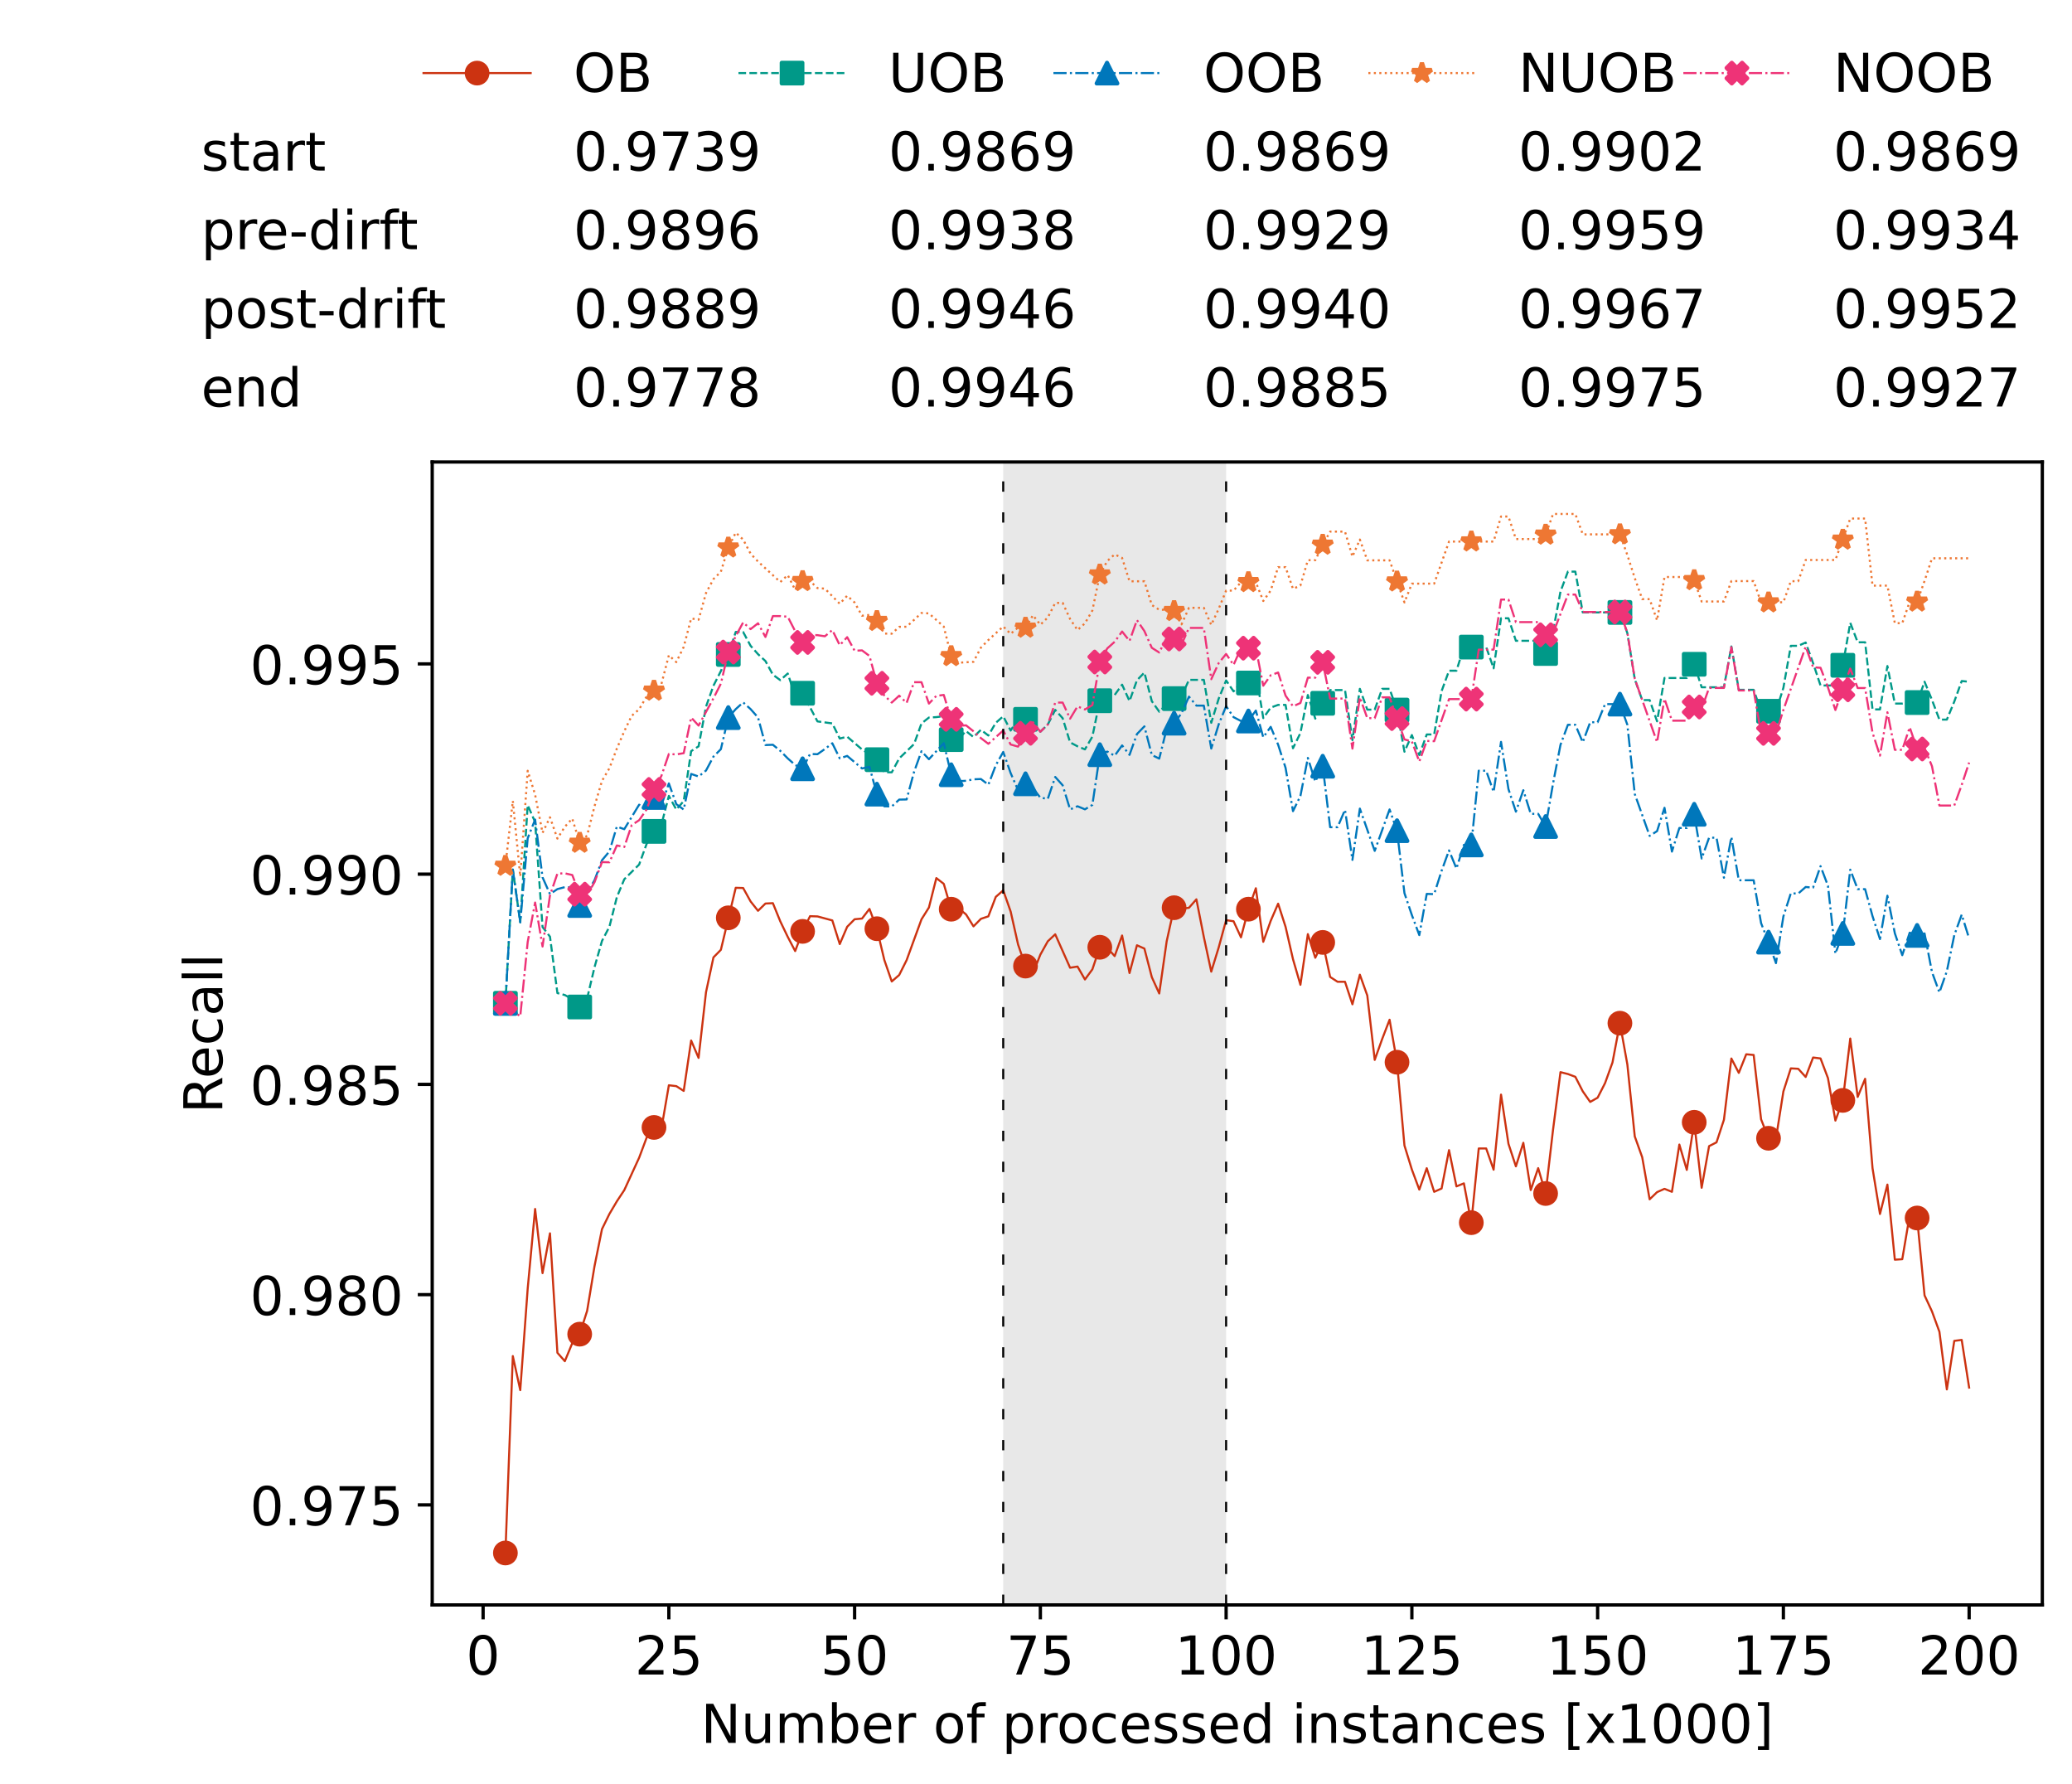<?xml version="1.0" encoding="utf-8" standalone="no"?>
<!DOCTYPE svg PUBLIC "-//W3C//DTD SVG 1.1//EN"
  "http://www.w3.org/Graphics/SVG/1.1/DTD/svg11.dtd">
<!-- Created with matplotlib (https://matplotlib.org/) -->
<svg height="432.615pt" version="1.1" viewBox="0 0 502.65 432.615" width="502.65pt" xmlns="http://www.w3.org/2000/svg" xmlns:xlink="http://www.w3.org/1999/xlink">
 <defs>
  <style type="text/css">*{stroke-linecap:butt;stroke-linejoin:round;}</style>
 </defs>
 <g id="figure_1">
  <g id="patch_1">
   <path d="M 0 432.615 
L 502.65 432.615 
L 502.65 0 
L 0 0 
z
" style="fill:#ffffff;"/>
  </g>
  <g id="axes_1">
   <g id="patch_2">
    <path d="M 104.85 389.252 
L 495.45 389.252 
L 495.45 112.052 
L 104.85 112.052 
z
" style="fill:#ffffff;"/>
   </g>
   <g id="patch_3">
    <path clip-path="url(#p677d759ac7)" d="M 297.446 389.252 
L 297.446 112.052 
L 243.372 112.052 
L 243.372 389.252 
z
" style="fill:#d3d3d3;opacity:0.5;"/>
   </g>
   <g id="matplotlib.axis_1">
    <g id="xtick_1">
     <g id="line2d_1">
      <defs>
       <path d="M 0 0 
L 0 3.5 
" id="ma8cd97db58" style="stroke:#000000;stroke-width:0.8;"/>
      </defs>
      <g>
       <use style="stroke:#000000;stroke-width:0.8;" x="117.197" xlink:href="#ma8cd97db58" y="389.252"/>
      </g>
     </g>
     <g id="text_1">
      <!-- 0 -->
      <g transform="translate(113.061 406.13)scale(0.13 -0.13)">
       <defs>
        <path d="M 31.781 66.406 
Q 24.172 66.406 20.328 58.906 
Q 16.5 51.422 16.5 36.375 
Q 16.5 21.391 20.328 13.891 
Q 24.172 6.391 31.781 6.391 
Q 39.453 6.391 43.281 13.891 
Q 47.125 21.391 47.125 36.375 
Q 47.125 51.422 43.281 58.906 
Q 39.453 66.406 31.781 66.406 
z
M 31.781 74.219 
Q 44.047 74.219 50.516 64.516 
Q 56.984 54.828 56.984 36.375 
Q 56.984 17.969 50.516 8.266 
Q 44.047 -1.422 31.781 -1.422 
Q 19.531 -1.422 13.062 8.266 
Q 6.594 17.969 6.594 36.375 
Q 6.594 54.828 13.062 64.516 
Q 19.531 74.219 31.781 74.219 
z
" id="DejaVuSans-48"/>
       </defs>
       <use xlink:href="#DejaVuSans-48"/>
      </g>
     </g>
    </g>
    <g id="xtick_2">
     <g id="line2d_2">
      <g>
       <use style="stroke:#000000;stroke-width:0.8;" x="162.259" xlink:href="#ma8cd97db58" y="389.252"/>
      </g>
     </g>
     <g id="text_2">
      <!-- 25 -->
      <g transform="translate(153.988 406.13)scale(0.13 -0.13)">
       <defs>
        <path d="M 19.188 8.297 
L 53.609 8.297 
L 53.609 0 
L 7.328 0 
L 7.328 8.297 
Q 12.938 14.109 22.625 23.891 
Q 32.328 33.688 34.812 36.531 
Q 39.547 41.844 41.422 45.531 
Q 43.312 49.219 43.312 52.781 
Q 43.312 58.594 39.234 62.25 
Q 35.156 65.922 28.609 65.922 
Q 23.969 65.922 18.812 64.312 
Q 13.672 62.703 7.812 59.422 
L 7.812 69.391 
Q 13.766 71.781 18.938 73 
Q 24.125 74.219 28.422 74.219 
Q 39.75 74.219 46.484 68.547 
Q 53.219 62.891 53.219 53.422 
Q 53.219 48.922 51.531 44.891 
Q 49.859 40.875 45.406 35.406 
Q 44.188 33.984 37.641 27.219 
Q 31.109 20.453 19.188 8.297 
z
" id="DejaVuSans-50"/>
        <path d="M 10.797 72.906 
L 49.516 72.906 
L 49.516 64.594 
L 19.828 64.594 
L 19.828 46.734 
Q 21.969 47.469 24.109 47.828 
Q 26.266 48.188 28.422 48.188 
Q 40.625 48.188 47.75 41.5 
Q 54.891 34.812 54.891 23.391 
Q 54.891 11.625 47.562 5.094 
Q 40.234 -1.422 26.906 -1.422 
Q 22.312 -1.422 17.547 -0.641 
Q 12.797 0.141 7.719 1.703 
L 7.719 11.625 
Q 12.109 9.234 16.797 8.062 
Q 21.484 6.891 26.703 6.891 
Q 35.156 6.891 40.078 11.328 
Q 45.016 15.766 45.016 23.391 
Q 45.016 31 40.078 35.438 
Q 35.156 39.891 26.703 39.891 
Q 22.75 39.891 18.812 39.016 
Q 14.891 38.141 10.797 36.281 
z
" id="DejaVuSans-53"/>
       </defs>
       <use xlink:href="#DejaVuSans-50"/>
       <use x="63.623" xlink:href="#DejaVuSans-53"/>
      </g>
     </g>
    </g>
    <g id="xtick_3">
     <g id="line2d_3">
      <g>
       <use style="stroke:#000000;stroke-width:0.8;" x="207.322" xlink:href="#ma8cd97db58" y="389.252"/>
      </g>
     </g>
     <g id="text_3">
      <!-- 50 -->
      <g transform="translate(199.05 406.13)scale(0.13 -0.13)">
       <use xlink:href="#DejaVuSans-53"/>
       <use x="63.623" xlink:href="#DejaVuSans-48"/>
      </g>
     </g>
    </g>
    <g id="xtick_4">
     <g id="line2d_4">
      <g>
       <use style="stroke:#000000;stroke-width:0.8;" x="252.384" xlink:href="#ma8cd97db58" y="389.252"/>
      </g>
     </g>
     <g id="text_4">
      <!-- 75 -->
      <g transform="translate(244.113 406.13)scale(0.13 -0.13)">
       <defs>
        <path d="M 8.203 72.906 
L 55.078 72.906 
L 55.078 68.703 
L 28.609 0 
L 18.312 0 
L 43.219 64.594 
L 8.203 64.594 
z
" id="DejaVuSans-55"/>
       </defs>
       <use xlink:href="#DejaVuSans-55"/>
       <use x="63.623" xlink:href="#DejaVuSans-53"/>
      </g>
     </g>
    </g>
    <g id="xtick_5">
     <g id="line2d_5">
      <g>
       <use style="stroke:#000000;stroke-width:0.8;" x="297.446" xlink:href="#ma8cd97db58" y="389.252"/>
      </g>
     </g>
     <g id="text_5">
      <!-- 100 -->
      <g transform="translate(285.039 406.13)scale(0.13 -0.13)">
       <defs>
        <path d="M 12.406 8.297 
L 28.516 8.297 
L 28.516 63.922 
L 10.984 60.406 
L 10.984 69.391 
L 28.422 72.906 
L 38.281 72.906 
L 38.281 8.297 
L 54.391 8.297 
L 54.391 0 
L 12.406 0 
z
" id="DejaVuSans-49"/>
       </defs>
       <use xlink:href="#DejaVuSans-49"/>
       <use x="63.623" xlink:href="#DejaVuSans-48"/>
       <use x="127.246" xlink:href="#DejaVuSans-48"/>
      </g>
     </g>
    </g>
    <g id="xtick_6">
     <g id="line2d_6">
      <g>
       <use style="stroke:#000000;stroke-width:0.8;" x="342.509" xlink:href="#ma8cd97db58" y="389.252"/>
      </g>
     </g>
     <g id="text_6">
      <!-- 125 -->
      <g transform="translate(330.102 406.13)scale(0.13 -0.13)">
       <use xlink:href="#DejaVuSans-49"/>
       <use x="63.623" xlink:href="#DejaVuSans-50"/>
       <use x="127.246" xlink:href="#DejaVuSans-53"/>
      </g>
     </g>
    </g>
    <g id="xtick_7">
     <g id="line2d_7">
      <g>
       <use style="stroke:#000000;stroke-width:0.8;" x="387.571" xlink:href="#ma8cd97db58" y="389.252"/>
      </g>
     </g>
     <g id="text_7">
      <!-- 150 -->
      <g transform="translate(375.164 406.13)scale(0.13 -0.13)">
       <use xlink:href="#DejaVuSans-49"/>
       <use x="63.623" xlink:href="#DejaVuSans-53"/>
       <use x="127.246" xlink:href="#DejaVuSans-48"/>
      </g>
     </g>
    </g>
    <g id="xtick_8">
     <g id="line2d_8">
      <g>
       <use style="stroke:#000000;stroke-width:0.8;" x="432.633" xlink:href="#ma8cd97db58" y="389.252"/>
      </g>
     </g>
     <g id="text_8">
      <!-- 175 -->
      <g transform="translate(420.226 406.13)scale(0.13 -0.13)">
       <use xlink:href="#DejaVuSans-49"/>
       <use x="63.623" xlink:href="#DejaVuSans-55"/>
       <use x="127.246" xlink:href="#DejaVuSans-53"/>
      </g>
     </g>
    </g>
    <g id="xtick_9">
     <g id="line2d_9">
      <g>
       <use style="stroke:#000000;stroke-width:0.8;" x="477.695" xlink:href="#ma8cd97db58" y="389.252"/>
      </g>
     </g>
     <g id="text_9">
      <!-- 200 -->
      <g transform="translate(465.289 406.13)scale(0.13 -0.13)">
       <use xlink:href="#DejaVuSans-50"/>
       <use x="63.623" xlink:href="#DejaVuSans-48"/>
       <use x="127.246" xlink:href="#DejaVuSans-48"/>
      </g>
     </g>
    </g>
    <g id="text_10">
     <!-- Number of processed instances [x1000] -->
     <g transform="translate(170.025 422.711)scale(0.13 -0.13)">
      <defs>
       <path d="M 9.812 72.906 
L 23.094 72.906 
L 55.422 11.922 
L 55.422 72.906 
L 64.984 72.906 
L 64.984 0 
L 51.703 0 
L 19.391 60.984 
L 19.391 0 
L 9.812 0 
z
" id="DejaVuSans-78"/>
       <path d="M 8.5 21.578 
L 8.5 54.688 
L 17.484 54.688 
L 17.484 21.922 
Q 17.484 14.156 20.5 10.266 
Q 23.531 6.391 29.594 6.391 
Q 36.859 6.391 41.078 11.031 
Q 45.312 15.672 45.312 23.688 
L 45.312 54.688 
L 54.297 54.688 
L 54.297 0 
L 45.312 0 
L 45.312 8.406 
Q 42.047 3.422 37.719 1 
Q 33.406 -1.422 27.688 -1.422 
Q 18.266 -1.422 13.375 4.438 
Q 8.5 10.297 8.5 21.578 
z
M 31.109 56 
z
" id="DejaVuSans-117"/>
       <path d="M 52 44.188 
Q 55.375 50.25 60.062 53.125 
Q 64.75 56 71.094 56 
Q 79.641 56 84.281 50.016 
Q 88.922 44.047 88.922 33.016 
L 88.922 0 
L 79.891 0 
L 79.891 32.719 
Q 79.891 40.578 77.094 44.375 
Q 74.312 48.188 68.609 48.188 
Q 61.625 48.188 57.562 43.547 
Q 53.516 38.922 53.516 30.906 
L 53.516 0 
L 44.484 0 
L 44.484 32.719 
Q 44.484 40.625 41.703 44.406 
Q 38.922 48.188 33.109 48.188 
Q 26.219 48.188 22.156 43.531 
Q 18.109 38.875 18.109 30.906 
L 18.109 0 
L 9.078 0 
L 9.078 54.688 
L 18.109 54.688 
L 18.109 46.188 
Q 21.188 51.219 25.484 53.609 
Q 29.781 56 35.688 56 
Q 41.656 56 45.828 52.969 
Q 50 49.953 52 44.188 
z
" id="DejaVuSans-109"/>
       <path d="M 48.688 27.297 
Q 48.688 37.203 44.609 42.844 
Q 40.531 48.484 33.406 48.484 
Q 26.266 48.484 22.188 42.844 
Q 18.109 37.203 18.109 27.297 
Q 18.109 17.391 22.188 11.75 
Q 26.266 6.109 33.406 6.109 
Q 40.531 6.109 44.609 11.75 
Q 48.688 17.391 48.688 27.297 
z
M 18.109 46.391 
Q 20.953 51.266 25.266 53.625 
Q 29.594 56 35.594 56 
Q 45.562 56 51.781 48.094 
Q 58.016 40.188 58.016 27.297 
Q 58.016 14.406 51.781 6.484 
Q 45.562 -1.422 35.594 -1.422 
Q 29.594 -1.422 25.266 0.953 
Q 20.953 3.328 18.109 8.203 
L 18.109 0 
L 9.078 0 
L 9.078 75.984 
L 18.109 75.984 
z
" id="DejaVuSans-98"/>
       <path d="M 56.203 29.594 
L 56.203 25.203 
L 14.891 25.203 
Q 15.484 15.922 20.484 11.062 
Q 25.484 6.203 34.422 6.203 
Q 39.594 6.203 44.453 7.469 
Q 49.312 8.734 54.109 11.281 
L 54.109 2.781 
Q 49.266 0.734 44.188 -0.344 
Q 39.109 -1.422 33.891 -1.422 
Q 20.797 -1.422 13.156 6.188 
Q 5.516 13.812 5.516 26.812 
Q 5.516 40.234 12.766 48.109 
Q 20.016 56 32.328 56 
Q 43.359 56 49.781 48.891 
Q 56.203 41.797 56.203 29.594 
z
M 47.219 32.234 
Q 47.125 39.594 43.094 43.984 
Q 39.062 48.391 32.422 48.391 
Q 24.906 48.391 20.391 44.141 
Q 15.875 39.891 15.188 32.172 
z
" id="DejaVuSans-101"/>
       <path d="M 41.109 46.297 
Q 39.594 47.172 37.812 47.578 
Q 36.031 48 33.891 48 
Q 26.266 48 22.188 43.047 
Q 18.109 38.094 18.109 28.812 
L 18.109 0 
L 9.078 0 
L 9.078 54.688 
L 18.109 54.688 
L 18.109 46.188 
Q 20.953 51.172 25.484 53.578 
Q 30.031 56 36.531 56 
Q 37.453 56 38.578 55.875 
Q 39.703 55.766 41.062 55.516 
z
" id="DejaVuSans-114"/>
       <path id="DejaVuSans-32"/>
       <path d="M 30.609 48.391 
Q 23.391 48.391 19.188 42.75 
Q 14.984 37.109 14.984 27.297 
Q 14.984 17.484 19.156 11.844 
Q 23.344 6.203 30.609 6.203 
Q 37.797 6.203 41.984 11.859 
Q 46.188 17.531 46.188 27.297 
Q 46.188 37.016 41.984 42.703 
Q 37.797 48.391 30.609 48.391 
z
M 30.609 56 
Q 42.328 56 49.016 48.375 
Q 55.719 40.766 55.719 27.297 
Q 55.719 13.875 49.016 6.219 
Q 42.328 -1.422 30.609 -1.422 
Q 18.844 -1.422 12.172 6.219 
Q 5.516 13.875 5.516 27.297 
Q 5.516 40.766 12.172 48.375 
Q 18.844 56 30.609 56 
z
" id="DejaVuSans-111"/>
       <path d="M 37.109 75.984 
L 37.109 68.5 
L 28.516 68.5 
Q 23.688 68.5 21.797 66.547 
Q 19.922 64.594 19.922 59.516 
L 19.922 54.688 
L 34.719 54.688 
L 34.719 47.703 
L 19.922 47.703 
L 19.922 0 
L 10.891 0 
L 10.891 47.703 
L 2.297 47.703 
L 2.297 54.688 
L 10.891 54.688 
L 10.891 58.5 
Q 10.891 67.625 15.141 71.797 
Q 19.391 75.984 28.609 75.984 
z
" id="DejaVuSans-102"/>
       <path d="M 18.109 8.203 
L 18.109 -20.797 
L 9.078 -20.797 
L 9.078 54.688 
L 18.109 54.688 
L 18.109 46.391 
Q 20.953 51.266 25.266 53.625 
Q 29.594 56 35.594 56 
Q 45.562 56 51.781 48.094 
Q 58.016 40.188 58.016 27.297 
Q 58.016 14.406 51.781 6.484 
Q 45.562 -1.422 35.594 -1.422 
Q 29.594 -1.422 25.266 0.953 
Q 20.953 3.328 18.109 8.203 
z
M 48.688 27.297 
Q 48.688 37.203 44.609 42.844 
Q 40.531 48.484 33.406 48.484 
Q 26.266 48.484 22.188 42.844 
Q 18.109 37.203 18.109 27.297 
Q 18.109 17.391 22.188 11.75 
Q 26.266 6.109 33.406 6.109 
Q 40.531 6.109 44.609 11.75 
Q 48.688 17.391 48.688 27.297 
z
" id="DejaVuSans-112"/>
       <path d="M 48.781 52.594 
L 48.781 44.188 
Q 44.969 46.297 41.141 47.344 
Q 37.312 48.391 33.406 48.391 
Q 24.656 48.391 19.812 42.844 
Q 14.984 37.312 14.984 27.297 
Q 14.984 17.281 19.812 11.734 
Q 24.656 6.203 33.406 6.203 
Q 37.312 6.203 41.141 7.25 
Q 44.969 8.297 48.781 10.406 
L 48.781 2.094 
Q 45.016 0.344 40.984 -0.531 
Q 36.969 -1.422 32.422 -1.422 
Q 20.062 -1.422 12.781 6.344 
Q 5.516 14.109 5.516 27.297 
Q 5.516 40.672 12.859 48.328 
Q 20.219 56 33.016 56 
Q 37.156 56 41.109 55.141 
Q 45.062 54.297 48.781 52.594 
z
" id="DejaVuSans-99"/>
       <path d="M 44.281 53.078 
L 44.281 44.578 
Q 40.484 46.531 36.375 47.5 
Q 32.281 48.484 27.875 48.484 
Q 21.188 48.484 17.844 46.438 
Q 14.5 44.391 14.5 40.281 
Q 14.5 37.156 16.891 35.375 
Q 19.281 33.594 26.516 31.984 
L 29.594 31.297 
Q 39.156 29.25 43.188 25.516 
Q 47.219 21.781 47.219 15.094 
Q 47.219 7.469 41.188 3.016 
Q 35.156 -1.422 24.609 -1.422 
Q 20.219 -1.422 15.453 -0.562 
Q 10.688 0.297 5.422 2 
L 5.422 11.281 
Q 10.406 8.688 15.234 7.391 
Q 20.062 6.109 24.812 6.109 
Q 31.156 6.109 34.562 8.281 
Q 37.984 10.453 37.984 14.406 
Q 37.984 18.062 35.516 20.016 
Q 33.062 21.969 24.703 23.781 
L 21.578 24.516 
Q 13.234 26.266 9.516 29.906 
Q 5.812 33.547 5.812 39.891 
Q 5.812 47.609 11.281 51.797 
Q 16.75 56 26.812 56 
Q 31.781 56 36.172 55.266 
Q 40.578 54.547 44.281 53.078 
z
" id="DejaVuSans-115"/>
       <path d="M 45.406 46.391 
L 45.406 75.984 
L 54.391 75.984 
L 54.391 0 
L 45.406 0 
L 45.406 8.203 
Q 42.578 3.328 38.25 0.953 
Q 33.938 -1.422 27.875 -1.422 
Q 17.969 -1.422 11.734 6.484 
Q 5.516 14.406 5.516 27.297 
Q 5.516 40.188 11.734 48.094 
Q 17.969 56 27.875 56 
Q 33.938 56 38.25 53.625 
Q 42.578 51.266 45.406 46.391 
z
M 14.797 27.297 
Q 14.797 17.391 18.875 11.75 
Q 22.953 6.109 30.078 6.109 
Q 37.203 6.109 41.297 11.75 
Q 45.406 17.391 45.406 27.297 
Q 45.406 37.203 41.297 42.844 
Q 37.203 48.484 30.078 48.484 
Q 22.953 48.484 18.875 42.844 
Q 14.797 37.203 14.797 27.297 
z
" id="DejaVuSans-100"/>
       <path d="M 9.422 54.688 
L 18.406 54.688 
L 18.406 0 
L 9.422 0 
z
M 9.422 75.984 
L 18.406 75.984 
L 18.406 64.594 
L 9.422 64.594 
z
" id="DejaVuSans-105"/>
       <path d="M 54.891 33.016 
L 54.891 0 
L 45.906 0 
L 45.906 32.719 
Q 45.906 40.484 42.875 44.328 
Q 39.844 48.188 33.797 48.188 
Q 26.516 48.188 22.312 43.547 
Q 18.109 38.922 18.109 30.906 
L 18.109 0 
L 9.078 0 
L 9.078 54.688 
L 18.109 54.688 
L 18.109 46.188 
Q 21.344 51.125 25.703 53.562 
Q 30.078 56 35.797 56 
Q 45.219 56 50.047 50.172 
Q 54.891 44.344 54.891 33.016 
z
" id="DejaVuSans-110"/>
       <path d="M 18.312 70.219 
L 18.312 54.688 
L 36.812 54.688 
L 36.812 47.703 
L 18.312 47.703 
L 18.312 18.016 
Q 18.312 11.328 20.141 9.422 
Q 21.969 7.516 27.594 7.516 
L 36.812 7.516 
L 36.812 0 
L 27.594 0 
Q 17.188 0 13.234 3.875 
Q 9.281 7.766 9.281 18.016 
L 9.281 47.703 
L 2.688 47.703 
L 2.688 54.688 
L 9.281 54.688 
L 9.281 70.219 
z
" id="DejaVuSans-116"/>
       <path d="M 34.281 27.484 
Q 23.391 27.484 19.188 25 
Q 14.984 22.516 14.984 16.5 
Q 14.984 11.719 18.141 8.906 
Q 21.297 6.109 26.703 6.109 
Q 34.188 6.109 38.703 11.406 
Q 43.219 16.703 43.219 25.484 
L 43.219 27.484 
z
M 52.203 31.203 
L 52.203 0 
L 43.219 0 
L 43.219 8.297 
Q 40.141 3.328 35.547 0.953 
Q 30.953 -1.422 24.312 -1.422 
Q 15.922 -1.422 10.953 3.297 
Q 6 8.016 6 15.922 
Q 6 25.141 12.172 29.828 
Q 18.359 34.516 30.609 34.516 
L 43.219 34.516 
L 43.219 35.406 
Q 43.219 41.609 39.141 45 
Q 35.062 48.391 27.688 48.391 
Q 23 48.391 18.547 47.266 
Q 14.109 46.141 10.016 43.891 
L 10.016 52.203 
Q 14.938 54.109 19.578 55.047 
Q 24.219 56 28.609 56 
Q 40.484 56 46.344 49.844 
Q 52.203 43.703 52.203 31.203 
z
" id="DejaVuSans-97"/>
       <path d="M 8.594 75.984 
L 29.297 75.984 
L 29.297 69 
L 17.578 69 
L 17.578 -6.203 
L 29.297 -6.203 
L 29.297 -13.188 
L 8.594 -13.188 
z
" id="DejaVuSans-91"/>
       <path d="M 54.891 54.688 
L 35.109 28.078 
L 55.906 0 
L 45.312 0 
L 29.391 21.484 
L 13.484 0 
L 2.875 0 
L 24.125 28.609 
L 4.688 54.688 
L 15.281 54.688 
L 29.781 35.203 
L 44.281 54.688 
z
" id="DejaVuSans-120"/>
       <path d="M 30.422 75.984 
L 30.422 -13.188 
L 9.719 -13.188 
L 9.719 -6.203 
L 21.391 -6.203 
L 21.391 69 
L 9.719 69 
L 9.719 75.984 
z
" id="DejaVuSans-93"/>
      </defs>
      <use xlink:href="#DejaVuSans-78"/>
      <use x="74.805" xlink:href="#DejaVuSans-117"/>
      <use x="138.184" xlink:href="#DejaVuSans-109"/>
      <use x="235.596" xlink:href="#DejaVuSans-98"/>
      <use x="299.072" xlink:href="#DejaVuSans-101"/>
      <use x="360.596" xlink:href="#DejaVuSans-114"/>
      <use x="401.709" xlink:href="#DejaVuSans-32"/>
      <use x="433.496" xlink:href="#DejaVuSans-111"/>
      <use x="494.678" xlink:href="#DejaVuSans-102"/>
      <use x="529.883" xlink:href="#DejaVuSans-32"/>
      <use x="561.67" xlink:href="#DejaVuSans-112"/>
      <use x="625.146" xlink:href="#DejaVuSans-114"/>
      <use x="664.01" xlink:href="#DejaVuSans-111"/>
      <use x="725.191" xlink:href="#DejaVuSans-99"/>
      <use x="780.172" xlink:href="#DejaVuSans-101"/>
      <use x="841.695" xlink:href="#DejaVuSans-115"/>
      <use x="893.795" xlink:href="#DejaVuSans-115"/>
      <use x="945.895" xlink:href="#DejaVuSans-101"/>
      <use x="1007.418" xlink:href="#DejaVuSans-100"/>
      <use x="1070.895" xlink:href="#DejaVuSans-32"/>
      <use x="1102.682" xlink:href="#DejaVuSans-105"/>
      <use x="1130.465" xlink:href="#DejaVuSans-110"/>
      <use x="1193.844" xlink:href="#DejaVuSans-115"/>
      <use x="1245.943" xlink:href="#DejaVuSans-116"/>
      <use x="1285.152" xlink:href="#DejaVuSans-97"/>
      <use x="1346.432" xlink:href="#DejaVuSans-110"/>
      <use x="1409.811" xlink:href="#DejaVuSans-99"/>
      <use x="1464.791" xlink:href="#DejaVuSans-101"/>
      <use x="1526.314" xlink:href="#DejaVuSans-115"/>
      <use x="1578.414" xlink:href="#DejaVuSans-32"/>
      <use x="1610.201" xlink:href="#DejaVuSans-91"/>
      <use x="1649.215" xlink:href="#DejaVuSans-120"/>
      <use x="1708.395" xlink:href="#DejaVuSans-49"/>
      <use x="1772.018" xlink:href="#DejaVuSans-48"/>
      <use x="1835.641" xlink:href="#DejaVuSans-48"/>
      <use x="1899.264" xlink:href="#DejaVuSans-48"/>
      <use x="1962.887" xlink:href="#DejaVuSans-93"/>
     </g>
    </g>
   </g>
   <g id="matplotlib.axis_2">
    <g id="ytick_1">
     <g id="line2d_10">
      <defs>
       <path d="M 0 0 
L -3.5 0 
" id="m1740f4dad1" style="stroke:#000000;stroke-width:0.8;"/>
      </defs>
      <g>
       <use style="stroke:#000000;stroke-width:0.8;" x="104.85" xlink:href="#m1740f4dad1" y="364.987"/>
      </g>
     </g>
     <g id="text_11">
      <!-- 0.975 -->
      <g transform="translate(60.633 369.926)scale(0.13 -0.13)">
       <defs>
        <path d="M 10.688 12.406 
L 21 12.406 
L 21 0 
L 10.688 0 
z
" id="DejaVuSans-46"/>
        <path d="M 10.984 1.516 
L 10.984 10.5 
Q 14.703 8.734 18.5 7.812 
Q 22.312 6.891 25.984 6.891 
Q 35.75 6.891 40.891 13.453 
Q 46.047 20.016 46.781 33.406 
Q 43.953 29.203 39.594 26.953 
Q 35.25 24.703 29.984 24.703 
Q 19.047 24.703 12.672 31.312 
Q 6.297 37.938 6.297 49.422 
Q 6.297 60.641 12.938 67.422 
Q 19.578 74.219 30.609 74.219 
Q 43.266 74.219 49.922 64.516 
Q 56.594 54.828 56.594 36.375 
Q 56.594 19.141 48.406 8.859 
Q 40.234 -1.422 26.422 -1.422 
Q 22.703 -1.422 18.891 -0.688 
Q 15.094 0.047 10.984 1.516 
z
M 30.609 32.422 
Q 37.25 32.422 41.125 36.953 
Q 45.016 41.5 45.016 49.422 
Q 45.016 57.281 41.125 61.844 
Q 37.25 66.406 30.609 66.406 
Q 23.969 66.406 20.094 61.844 
Q 16.219 57.281 16.219 49.422 
Q 16.219 41.5 20.094 36.953 
Q 23.969 32.422 30.609 32.422 
z
" id="DejaVuSans-57"/>
       </defs>
       <use xlink:href="#DejaVuSans-48"/>
       <use x="63.623" xlink:href="#DejaVuSans-46"/>
       <use x="95.41" xlink:href="#DejaVuSans-57"/>
       <use x="159.033" xlink:href="#DejaVuSans-55"/>
       <use x="222.656" xlink:href="#DejaVuSans-53"/>
      </g>
     </g>
    </g>
    <g id="ytick_2">
     <g id="line2d_11">
      <g>
       <use style="stroke:#000000;stroke-width:0.8;" x="104.85" xlink:href="#m1740f4dad1" y="313.995"/>
      </g>
     </g>
     <g id="text_12">
      <!-- 0.980 -->
      <g transform="translate(60.633 318.934)scale(0.13 -0.13)">
       <defs>
        <path d="M 31.781 34.625 
Q 24.75 34.625 20.719 30.859 
Q 16.703 27.094 16.703 20.516 
Q 16.703 13.922 20.719 10.156 
Q 24.75 6.391 31.781 6.391 
Q 38.812 6.391 42.859 10.172 
Q 46.922 13.969 46.922 20.516 
Q 46.922 27.094 42.891 30.859 
Q 38.875 34.625 31.781 34.625 
z
M 21.922 38.812 
Q 15.578 40.375 12.031 44.719 
Q 8.5 49.078 8.5 55.328 
Q 8.5 64.062 14.719 69.141 
Q 20.953 74.219 31.781 74.219 
Q 42.672 74.219 48.875 69.141 
Q 55.078 64.062 55.078 55.328 
Q 55.078 49.078 51.531 44.719 
Q 48 40.375 41.703 38.812 
Q 48.828 37.156 52.797 32.312 
Q 56.781 27.484 56.781 20.516 
Q 56.781 9.906 50.312 4.234 
Q 43.844 -1.422 31.781 -1.422 
Q 19.734 -1.422 13.25 4.234 
Q 6.781 9.906 6.781 20.516 
Q 6.781 27.484 10.781 32.312 
Q 14.797 37.156 21.922 38.812 
z
M 18.312 54.391 
Q 18.312 48.734 21.844 45.562 
Q 25.391 42.391 31.781 42.391 
Q 38.141 42.391 41.719 45.562 
Q 45.312 48.734 45.312 54.391 
Q 45.312 60.062 41.719 63.234 
Q 38.141 66.406 31.781 66.406 
Q 25.391 66.406 21.844 63.234 
Q 18.312 60.062 18.312 54.391 
z
" id="DejaVuSans-56"/>
       </defs>
       <use xlink:href="#DejaVuSans-48"/>
       <use x="63.623" xlink:href="#DejaVuSans-46"/>
       <use x="95.41" xlink:href="#DejaVuSans-57"/>
       <use x="159.033" xlink:href="#DejaVuSans-56"/>
       <use x="222.656" xlink:href="#DejaVuSans-48"/>
      </g>
     </g>
    </g>
    <g id="ytick_3">
     <g id="line2d_12">
      <g>
       <use style="stroke:#000000;stroke-width:0.8;" x="104.85" xlink:href="#m1740f4dad1" y="263.002"/>
      </g>
     </g>
     <g id="text_13">
      <!-- 0.985 -->
      <g transform="translate(60.633 267.941)scale(0.13 -0.13)">
       <use xlink:href="#DejaVuSans-48"/>
       <use x="63.623" xlink:href="#DejaVuSans-46"/>
       <use x="95.41" xlink:href="#DejaVuSans-57"/>
       <use x="159.033" xlink:href="#DejaVuSans-56"/>
       <use x="222.656" xlink:href="#DejaVuSans-53"/>
      </g>
     </g>
    </g>
    <g id="ytick_4">
     <g id="line2d_13">
      <g>
       <use style="stroke:#000000;stroke-width:0.8;" x="104.85" xlink:href="#m1740f4dad1" y="212.01"/>
      </g>
     </g>
     <g id="text_14">
      <!-- 0.990 -->
      <g transform="translate(60.633 216.949)scale(0.13 -0.13)">
       <use xlink:href="#DejaVuSans-48"/>
       <use x="63.623" xlink:href="#DejaVuSans-46"/>
       <use x="95.41" xlink:href="#DejaVuSans-57"/>
       <use x="159.033" xlink:href="#DejaVuSans-57"/>
       <use x="222.656" xlink:href="#DejaVuSans-48"/>
      </g>
     </g>
    </g>
    <g id="ytick_5">
     <g id="line2d_14">
      <g>
       <use style="stroke:#000000;stroke-width:0.8;" x="104.85" xlink:href="#m1740f4dad1" y="161.018"/>
      </g>
     </g>
     <g id="text_15">
      <!-- 0.995 -->
      <g transform="translate(60.633 165.957)scale(0.13 -0.13)">
       <use xlink:href="#DejaVuSans-48"/>
       <use x="63.623" xlink:href="#DejaVuSans-46"/>
       <use x="95.41" xlink:href="#DejaVuSans-57"/>
       <use x="159.033" xlink:href="#DejaVuSans-57"/>
       <use x="222.656" xlink:href="#DejaVuSans-53"/>
      </g>
     </g>
    </g>
    <g id="text_16">
     <!-- Recall -->
     <g transform="translate(53.93 270.044)rotate(-90)scale(0.13 -0.13)">
      <defs>
       <path d="M 44.391 34.188 
Q 47.562 33.109 50.562 29.594 
Q 53.562 26.078 56.594 19.922 
L 66.609 0 
L 56 0 
L 46.688 18.703 
Q 43.062 26.031 39.672 28.422 
Q 36.281 30.812 30.422 30.812 
L 19.672 30.812 
L 19.672 0 
L 9.812 0 
L 9.812 72.906 
L 32.078 72.906 
Q 44.578 72.906 50.734 67.672 
Q 56.891 62.453 56.891 51.906 
Q 56.891 45.016 53.688 40.469 
Q 50.484 35.938 44.391 34.188 
z
M 19.672 64.797 
L 19.672 38.922 
L 32.078 38.922 
Q 39.203 38.922 42.844 42.219 
Q 46.484 45.516 46.484 51.906 
Q 46.484 58.297 42.844 61.547 
Q 39.203 64.797 32.078 64.797 
z
" id="DejaVuSans-82"/>
       <path d="M 9.422 75.984 
L 18.406 75.984 
L 18.406 0 
L 9.422 0 
z
" id="DejaVuSans-108"/>
      </defs>
      <use xlink:href="#DejaVuSans-82"/>
      <use x="64.982" xlink:href="#DejaVuSans-101"/>
      <use x="126.506" xlink:href="#DejaVuSans-99"/>
      <use x="181.486" xlink:href="#DejaVuSans-97"/>
      <use x="242.766" xlink:href="#DejaVuSans-108"/>
      <use x="270.549" xlink:href="#DejaVuSans-108"/>
     </g>
    </g>
   </g>
   <g id="line2d_15"/>
   <g id="line2d_16"/>
   <g id="line2d_17"/>
   <g id="line2d_18"/>
   <g id="line2d_19"/>
   <g id="line2d_20">
    <path clip-path="url(#p677d759ac7)" d="M 122.605 376.652 
L 124.407 328.896 
L 126.21 337.156 
L 128.012 312.545 
L 129.815 293.214 
L 131.617 308.778 
L 133.419 299.123 
L 135.222 328.097 
L 137.024 330.132 
L 138.827 325.766 
L 140.629 323.58 
L 142.432 317.925 
L 144.234 307.044 
L 146.037 298.101 
L 147.839 294.421 
L 149.642 291.367 
L 151.444 288.646 
L 155.049 280.788 
L 156.852 275.959 
L 158.654 273.438 
L 160.457 273.736 
L 162.259 263.214 
L 164.062 263.424 
L 165.864 264.585 
L 167.667 252.36 
L 169.469 256.575 
L 171.272 240.647 
L 173.074 232.204 
L 174.877 230.367 
L 178.482 215.319 
L 180.284 215.374 
L 182.087 218.627 
L 183.889 220.898 
L 185.692 219.137 
L 187.494 219.049 
L 189.297 223.475 
L 191.099 227.218 
L 192.902 230.666 
L 194.704 225.89 
L 196.507 222.205 
L 198.309 222.261 
L 201.914 223.235 
L 203.717 228.969 
L 205.519 224.775 
L 207.322 222.949 
L 209.124 222.779 
L 210.927 220.444 
L 212.729 225.245 
L 214.532 232.833 
L 216.334 238.041 
L 218.137 236.471 
L 219.939 232.868 
L 223.544 222.97 
L 225.347 220.109 
L 227.149 212.967 
L 228.952 214.366 
L 230.754 220.514 
L 232.557 220.281 
L 234.359 221.791 
L 236.162 224.674 
L 237.964 222.848 
L 239.767 222.243 
L 241.569 217.524 
L 243.372 215.94 
L 245.174 221.065 
L 246.976 229.073 
L 248.779 234.309 
L 250.581 236.094 
L 252.384 231.525 
L 254.186 228.298 
L 255.989 226.603 
L 259.594 234.712 
L 261.396 234.42 
L 263.199 237.558 
L 265.001 235.097 
L 266.804 229.744 
L 268.606 229.883 
L 270.409 231.885 
L 272.211 226.895 
L 274.014 235.994 
L 275.816 229.262 
L 277.619 230.057 
L 279.421 236.994 
L 281.224 240.95 
L 283.026 228.292 
L 284.829 220.155 
L 286.631 220.403 
L 288.434 220.165 
L 290.236 218.117 
L 292.039 227.249 
L 293.841 235.655 
L 295.644 229.794 
L 297.446 223.171 
L 299.249 223.432 
L 301.051 227.336 
L 302.854 220.507 
L 304.656 215.433 
L 306.459 228.414 
L 308.261 223.34 
L 310.064 219.174 
L 311.866 224.778 
L 313.669 232.636 
L 315.471 238.845 
L 317.274 226.558 
L 319.076 232.288 
L 320.879 228.565 
L 322.681 236.942 
L 324.484 238.115 
L 326.286 238.115 
L 328.089 243.578 
L 329.891 236.398 
L 331.694 241.447 
L 333.496 257.057 
L 335.299 252.008 
L 337.101 247.321 
L 338.904 257.623 
L 340.706 277.818 
L 342.509 283.659 
L 344.311 288.516 
L 346.114 283.328 
L 347.916 289.056 
L 349.719 288.255 
L 351.521 278.945 
L 353.324 287.737 
L 355.126 287.007 
L 356.928 296.538 
L 358.731 278.541 
L 360.533 278.541 
L 362.336 283.692 
L 364.138 265.48 
L 365.941 277.411 
L 367.743 282.877 
L 369.546 277.168 
L 371.348 288.627 
L 373.151 283.315 
L 374.953 289.463 
L 376.756 273.99 
L 378.558 260.034 
L 380.361 260.489 
L 382.163 261.162 
L 383.966 264.682 
L 385.768 267.257 
L 387.571 266.227 
L 389.373 262.692 
L 391.176 257.693 
L 392.978 248.161 
L 394.781 258.16 
L 396.583 275.623 
L 398.386 280.671 
L 400.188 290.87 
L 401.991 289.133 
L 403.793 288.332 
L 405.596 289.054 
L 407.398 277.595 
L 409.201 283.739 
L 411.003 272.193 
L 412.806 288.074 
L 414.608 277.977 
L 416.411 277.061 
L 418.213 271.578 
L 420.016 256.726 
L 421.818 260.209 
L 423.621 255.697 
L 425.423 255.865 
L 427.226 271.475 
L 429.028 276.068 
L 430.831 276.167 
L 432.633 264.719 
L 434.436 259.115 
L 436.238 259.218 
L 438.041 261.199 
L 439.843 256.485 
L 441.646 256.711 
L 443.448 261.477 
L 445.251 271.782 
L 447.053 266.879 
L 448.856 251.88 
L 450.658 266.044 
L 452.461 261.649 
L 454.263 283.347 
L 456.066 294.433 
L 457.868 287.305 
L 459.671 305.516 
L 461.473 305.403 
L 463.276 294.744 
L 465.078 295.407 
L 466.881 314.173 
L 468.683 318.059 
L 470.485 322.996 
L 472.288 336.977 
L 474.09 325.21 
L 475.893 324.976 
L 477.695 336.541 
L 477.695 336.541 
" style="fill:none;stroke:#cc3311;stroke-linecap:square;stroke-width:0.5;"/>
    <defs>
     <path d="M 0 2.5 
C 0.663 2.5 1.299 2.237 1.768 1.768 
C 2.237 1.299 2.5 0.663 2.5 0 
C 2.5 -0.663 2.237 -1.299 1.768 -1.768 
C 1.299 -2.237 0.663 -2.5 0 -2.5 
C -0.663 -2.5 -1.299 -2.237 -1.768 -1.768 
C -2.237 -1.299 -2.5 -0.663 -2.5 0 
C -2.5 0.663 -2.237 1.299 -1.768 1.768 
C -1.299 2.237 -0.663 2.5 0 2.5 
z
" id="mb7d02eb6e6" style="stroke:#cc3311;"/>
    </defs>
    <g clip-path="url(#p677d759ac7)">
     <use style="fill:#cc3311;stroke:#cc3311;" x="122.605" xlink:href="#mb7d02eb6e6" y="376.652"/>
     <use style="fill:#cc3311;stroke:#cc3311;" x="140.629" xlink:href="#mb7d02eb6e6" y="323.58"/>
     <use style="fill:#cc3311;stroke:#cc3311;" x="158.654" xlink:href="#mb7d02eb6e6" y="273.438"/>
     <use style="fill:#cc3311;stroke:#cc3311;" x="176.679" xlink:href="#mb7d02eb6e6" y="222.603"/>
     <use style="fill:#cc3311;stroke:#cc3311;" x="194.704" xlink:href="#mb7d02eb6e6" y="225.89"/>
     <use style="fill:#cc3311;stroke:#cc3311;" x="212.729" xlink:href="#mb7d02eb6e6" y="225.245"/>
     <use style="fill:#cc3311;stroke:#cc3311;" x="230.754" xlink:href="#mb7d02eb6e6" y="220.514"/>
     <use style="fill:#cc3311;stroke:#cc3311;" x="248.779" xlink:href="#mb7d02eb6e6" y="234.309"/>
     <use style="fill:#cc3311;stroke:#cc3311;" x="266.804" xlink:href="#mb7d02eb6e6" y="229.744"/>
     <use style="fill:#cc3311;stroke:#cc3311;" x="284.829" xlink:href="#mb7d02eb6e6" y="220.155"/>
     <use style="fill:#cc3311;stroke:#cc3311;" x="302.854" xlink:href="#mb7d02eb6e6" y="220.507"/>
     <use style="fill:#cc3311;stroke:#cc3311;" x="320.879" xlink:href="#mb7d02eb6e6" y="228.565"/>
     <use style="fill:#cc3311;stroke:#cc3311;" x="338.904" xlink:href="#mb7d02eb6e6" y="257.623"/>
     <use style="fill:#cc3311;stroke:#cc3311;" x="356.928" xlink:href="#mb7d02eb6e6" y="296.538"/>
     <use style="fill:#cc3311;stroke:#cc3311;" x="374.953" xlink:href="#mb7d02eb6e6" y="289.463"/>
     <use style="fill:#cc3311;stroke:#cc3311;" x="392.978" xlink:href="#mb7d02eb6e6" y="248.161"/>
     <use style="fill:#cc3311;stroke:#cc3311;" x="411.003" xlink:href="#mb7d02eb6e6" y="272.193"/>
     <use style="fill:#cc3311;stroke:#cc3311;" x="429.028" xlink:href="#mb7d02eb6e6" y="276.068"/>
     <use style="fill:#cc3311;stroke:#cc3311;" x="447.053" xlink:href="#mb7d02eb6e6" y="266.879"/>
     <use style="fill:#cc3311;stroke:#cc3311;" x="465.078" xlink:href="#mb7d02eb6e6" y="295.407"/>
    </g>
   </g>
   <g id="line2d_21"/>
   <g id="line2d_22"/>
   <g id="line2d_23"/>
   <g id="line2d_24"/>
   <g id="line2d_25">
    <path clip-path="url(#p677d759ac7)" d="M 122.605 243.339 
L 124.407 210.905 
L 126.21 223.688 
L 128.012 195.272 
L 129.815 199.396 
L 131.617 224.834 
L 133.419 227.171 
L 135.222 240.857 
L 137.024 241.329 
L 138.827 242.314 
L 140.629 244.23 
L 142.432 242.152 
L 144.234 234.544 
L 146.037 228.215 
L 147.839 224.765 
L 149.642 217.593 
L 151.444 213.252 
L 155.049 209.683 
L 156.852 204.7 
L 158.654 201.638 
L 160.457 199.986 
L 162.259 193.025 
L 164.062 196.347 
L 165.864 194.281 
L 167.667 182.181 
L 169.469 181.009 
L 171.272 171.383 
L 173.074 166.318 
L 174.877 162.752 
L 176.679 158.727 
L 178.482 153.263 
L 180.284 153.291 
L 182.087 156.629 
L 183.889 158.656 
L 185.692 160.327 
L 187.494 163.638 
L 189.297 164.96 
L 191.099 163.352 
L 192.902 168.72 
L 194.704 168.133 
L 198.309 174.965 
L 201.914 175.452 
L 203.717 179.12 
L 205.519 178.669 
L 209.124 181.772 
L 210.927 182.929 
L 212.729 184.253 
L 214.532 187.289 
L 216.334 187.317 
L 218.137 183.942 
L 221.742 180.462 
L 223.544 175.463 
L 225.347 174.033 
L 227.149 173.925 
L 228.952 173.69 
L 230.754 179.375 
L 232.557 179.141 
L 234.359 177.321 
L 236.162 178.762 
L 237.964 177.006 
L 239.767 178.386 
L 241.569 175.312 
L 243.372 173.728 
L 245.174 177.186 
L 246.976 174.345 
L 248.779 174.46 
L 250.581 175.174 
L 252.384 177.473 
L 254.186 175.714 
L 255.989 172.173 
L 257.791 174.189 
L 259.594 180.05 
L 261.396 181.008 
L 263.199 181.751 
L 265.001 178.65 
L 266.804 169.948 
L 268.606 167.55 
L 270.409 168.551 
L 272.211 166.056 
L 274.014 170.033 
L 275.816 164.985 
L 277.619 163.124 
L 279.421 170.061 
L 281.224 172.611 
L 283.026 170.803 
L 284.829 169.442 
L 286.631 168.9 
L 288.434 164.885 
L 292.039 164.885 
L 293.841 175.306 
L 295.644 169.445 
L 297.446 165.03 
L 299.249 167.685 
L 301.051 165.654 
L 302.854 165.654 
L 304.656 163.117 
L 306.459 174.16 
L 308.261 171.623 
L 310.064 170.957 
L 311.866 170.957 
L 313.669 181.471 
L 315.471 177.779 
L 317.274 168.563 
L 319.076 174.293 
L 320.879 170.571 
L 322.681 167.363 
L 326.286 167.363 
L 328.089 179.504 
L 329.891 167.067 
L 331.694 172.116 
L 333.496 172.116 
L 335.299 167.067 
L 337.101 167.067 
L 338.904 172.218 
L 340.706 182.316 
L 342.509 178.278 
L 344.311 183.134 
L 346.114 178.135 
L 347.916 178.135 
L 349.719 167.621 
L 351.521 162.671 
L 353.324 162.671 
L 355.126 156.941 
L 360.533 156.941 
L 362.336 162.092 
L 364.138 149.951 
L 365.941 149.951 
L 367.743 155.416 
L 373.151 155.416 
L 374.953 158.49 
L 376.756 153.114 
L 378.558 143.493 
L 380.361 138.636 
L 382.163 138.636 
L 383.966 148.538 
L 392.978 148.538 
L 394.781 153.537 
L 396.583 164.744 
L 398.386 169.792 
L 400.188 169.792 
L 401.991 174.943 
L 403.793 164.429 
L 409.201 164.429 
L 411.003 161.107 
L 412.806 166.687 
L 418.213 166.687 
L 420.016 156.786 
L 421.818 167.3 
L 425.423 167.3 
L 427.226 172.503 
L 430.831 172.552 
L 432.633 166.828 
L 434.436 156.63 
L 436.238 156.63 
L 438.041 155.837 
L 439.843 160.837 
L 441.646 166.261 
L 445.251 166.261 
L 447.053 161.358 
L 448.856 151.057 
L 450.658 155.778 
L 452.461 155.778 
L 454.263 172.052 
L 456.066 172.052 
L 457.868 161.539 
L 459.671 170.644 
L 461.473 170.644 
L 463.276 170.392 
L 465.078 170.392 
L 466.881 165.343 
L 468.683 169.761 
L 470.485 174.527 
L 472.288 174.527 
L 474.09 170.169 
L 475.893 165.17 
L 477.695 165.348 
L 477.695 165.348 
" style="fill:none;stroke:#009988;stroke-dasharray:1.85,0.8;stroke-dashoffset:0;stroke-width:0.5;"/>
    <defs>
     <path d="M -2.5 2.5 
L 2.5 2.5 
L 2.5 -2.5 
L -2.5 -2.5 
z
" id="m5df6f04350" style="stroke:#009988;stroke-linejoin:miter;"/>
    </defs>
    <g clip-path="url(#p677d759ac7)">
     <use style="fill:#009988;stroke:#009988;stroke-linejoin:miter;" x="122.605" xlink:href="#m5df6f04350" y="243.339"/>
     <use style="fill:#009988;stroke:#009988;stroke-linejoin:miter;" x="140.629" xlink:href="#m5df6f04350" y="244.23"/>
     <use style="fill:#009988;stroke:#009988;stroke-linejoin:miter;" x="158.654" xlink:href="#m5df6f04350" y="201.638"/>
     <use style="fill:#009988;stroke:#009988;stroke-linejoin:miter;" x="176.679" xlink:href="#m5df6f04350" y="158.727"/>
     <use style="fill:#009988;stroke:#009988;stroke-linejoin:miter;" x="194.704" xlink:href="#m5df6f04350" y="168.133"/>
     <use style="fill:#009988;stroke:#009988;stroke-linejoin:miter;" x="212.729" xlink:href="#m5df6f04350" y="184.253"/>
     <use style="fill:#009988;stroke:#009988;stroke-linejoin:miter;" x="230.754" xlink:href="#m5df6f04350" y="179.375"/>
     <use style="fill:#009988;stroke:#009988;stroke-linejoin:miter;" x="248.779" xlink:href="#m5df6f04350" y="174.46"/>
     <use style="fill:#009988;stroke:#009988;stroke-linejoin:miter;" x="266.804" xlink:href="#m5df6f04350" y="169.948"/>
     <use style="fill:#009988;stroke:#009988;stroke-linejoin:miter;" x="284.829" xlink:href="#m5df6f04350" y="169.442"/>
     <use style="fill:#009988;stroke:#009988;stroke-linejoin:miter;" x="302.854" xlink:href="#m5df6f04350" y="165.654"/>
     <use style="fill:#009988;stroke:#009988;stroke-linejoin:miter;" x="320.879" xlink:href="#m5df6f04350" y="170.571"/>
     <use style="fill:#009988;stroke:#009988;stroke-linejoin:miter;" x="338.904" xlink:href="#m5df6f04350" y="172.218"/>
     <use style="fill:#009988;stroke:#009988;stroke-linejoin:miter;" x="356.928" xlink:href="#m5df6f04350" y="156.941"/>
     <use style="fill:#009988;stroke:#009988;stroke-linejoin:miter;" x="374.953" xlink:href="#m5df6f04350" y="158.49"/>
     <use style="fill:#009988;stroke:#009988;stroke-linejoin:miter;" x="392.978" xlink:href="#m5df6f04350" y="148.538"/>
     <use style="fill:#009988;stroke:#009988;stroke-linejoin:miter;" x="411.003" xlink:href="#m5df6f04350" y="161.107"/>
     <use style="fill:#009988;stroke:#009988;stroke-linejoin:miter;" x="429.028" xlink:href="#m5df6f04350" y="172.503"/>
     <use style="fill:#009988;stroke:#009988;stroke-linejoin:miter;" x="447.053" xlink:href="#m5df6f04350" y="161.358"/>
     <use style="fill:#009988;stroke:#009988;stroke-linejoin:miter;" x="465.078" xlink:href="#m5df6f04350" y="170.392"/>
    </g>
   </g>
   <g id="line2d_26"/>
   <g id="line2d_27"/>
   <g id="line2d_28"/>
   <g id="line2d_29"/>
   <g id="line2d_30">
    <path clip-path="url(#p677d759ac7)" d="M 122.605 243.339 
L 124.407 210.905 
L 126.21 223.688 
L 128.012 203.315 
L 129.815 198.773 
L 131.617 212.791 
L 133.419 216.849 
L 135.222 215.637 
L 137.024 215.159 
L 138.827 215.232 
L 140.629 219.61 
L 144.234 213.465 
L 146.037 208.641 
L 147.839 206.496 
L 149.642 200.467 
L 151.444 201.106 
L 155.049 195.167 
L 156.852 196.473 
L 158.654 193.411 
L 160.457 195.3 
L 162.259 190 
L 164.062 195.035 
L 165.864 196.347 
L 167.667 187.705 
L 169.469 188.328 
L 171.272 186.883 
L 173.074 183.506 
L 174.877 181.705 
L 176.679 174.037 
L 178.482 171.988 
L 180.284 170.355 
L 182.087 171.981 
L 183.889 174.008 
L 185.692 180.696 
L 187.494 180.63 
L 189.297 182.105 
L 191.099 183.939 
L 192.902 185.533 
L 194.704 186.455 
L 196.507 182.866 
L 198.309 182.922 
L 200.112 181.664 
L 201.914 180.269 
L 203.717 183.937 
L 205.519 183.335 
L 209.124 186.377 
L 210.927 185.985 
L 212.729 192.607 
L 214.532 195.566 
L 216.334 195.595 
L 218.137 193.931 
L 219.939 193.894 
L 221.742 187.206 
L 223.544 182.207 
L 225.347 184.134 
L 228.952 180.244 
L 230.754 187.901 
L 232.557 189.468 
L 234.359 189.365 
L 236.162 189.01 
L 237.964 188.942 
L 239.767 190.322 
L 241.569 185.604 
L 243.372 182.374 
L 245.174 187.499 
L 246.976 191.632 
L 248.779 190.092 
L 250.581 191.164 
L 252.384 193.462 
L 254.186 193.751 
L 255.989 188.44 
L 257.791 190.455 
L 259.594 196.316 
L 261.396 195.546 
L 263.199 196.289 
L 265.001 195.219 
L 266.804 183.037 
L 268.606 182.284 
L 270.409 183.285 
L 272.211 180.79 
L 274.014 183.079 
L 275.816 178.03 
L 277.619 176.169 
L 279.421 183.106 
L 281.224 183.99 
L 283.026 176.757 
L 284.829 175.396 
L 286.631 172.979 
L 288.434 168.964 
L 290.236 171.131 
L 292.039 171.131 
L 293.841 181.552 
L 295.644 175.691 
L 297.446 171.276 
L 299.249 173.931 
L 301.051 174.867 
L 302.854 174.867 
L 304.656 172.33 
L 306.459 178.821 
L 308.261 176.284 
L 310.064 180.617 
L 311.866 186.22 
L 313.669 196.734 
L 315.471 193.042 
L 317.274 183.826 
L 319.076 189.556 
L 320.879 185.834 
L 322.681 200.624 
L 324.484 200.624 
L 326.286 196.41 
L 328.089 208.551 
L 329.891 196.114 
L 333.496 206.366 
L 337.101 196.318 
L 338.904 201.469 
L 340.706 216.615 
L 342.509 221.941 
L 344.311 226.797 
L 346.114 216.799 
L 347.916 216.861 
L 349.719 211.203 
L 351.521 206.253 
L 353.324 210.649 
L 355.126 204.919 
L 356.928 204.919 
L 358.731 186.922 
L 360.533 186.922 
L 362.336 192.073 
L 364.138 179.932 
L 365.941 191.391 
L 367.743 196.856 
L 369.546 191.652 
L 371.348 197.382 
L 373.151 197.382 
L 374.953 200.456 
L 376.756 190.031 
L 378.558 180.648 
L 380.361 175.792 
L 382.163 175.792 
L 383.966 180.027 
L 385.768 175.171 
L 387.571 175.171 
L 389.373 170.775 
L 392.978 170.775 
L 394.781 175.774 
L 396.583 192.585 
L 400.188 202.732 
L 401.991 201.574 
L 403.793 195.917 
L 405.596 206.54 
L 407.398 200.811 
L 409.201 200.811 
L 411.003 197.489 
L 412.806 208.22 
L 414.608 203.171 
L 416.411 203.171 
L 418.213 212.884 
L 420.016 202.983 
L 421.818 213.496 
L 425.423 213.496 
L 427.226 223.903 
L 429.028 228.497 
L 430.831 233.595 
L 432.633 222.268 
L 434.436 216.663 
L 436.238 216.715 
L 438.041 215.13 
L 439.843 215.273 
L 441.646 210.074 
L 443.448 214.839 
L 445.251 231.289 
L 447.053 226.385 
L 448.856 210.933 
L 450.658 215.655 
L 452.461 215.655 
L 454.263 222.216 
L 456.066 227.759 
L 457.868 217.245 
L 459.671 226.351 
L 461.473 231.662 
L 463.276 226.206 
L 465.078 226.869 
L 466.881 226.393 
L 468.683 235.762 
L 470.485 240.7 
L 472.288 235.549 
L 474.09 226.832 
L 475.893 221.833 
L 477.695 227.615 
L 477.695 227.615 
" style="fill:none;stroke:#0077bb;stroke-dasharray:3.2,0.8,0.5,0.8;stroke-dashoffset:0;stroke-width:0.5;"/>
    <defs>
     <path d="M 0 -2.5 
L -2.5 2.5 
L 2.5 2.5 
z
" id="m648f625bc1" style="stroke:#0077bb;stroke-linejoin:miter;"/>
    </defs>
    <g clip-path="url(#p677d759ac7)">
     <use style="fill:#0077bb;stroke:#0077bb;stroke-linejoin:miter;" x="122.605" xlink:href="#m648f625bc1" y="243.339"/>
     <use style="fill:#0077bb;stroke:#0077bb;stroke-linejoin:miter;" x="140.629" xlink:href="#m648f625bc1" y="219.61"/>
     <use style="fill:#0077bb;stroke:#0077bb;stroke-linejoin:miter;" x="158.654" xlink:href="#m648f625bc1" y="193.411"/>
     <use style="fill:#0077bb;stroke:#0077bb;stroke-linejoin:miter;" x="176.679" xlink:href="#m648f625bc1" y="174.037"/>
     <use style="fill:#0077bb;stroke:#0077bb;stroke-linejoin:miter;" x="194.704" xlink:href="#m648f625bc1" y="186.455"/>
     <use style="fill:#0077bb;stroke:#0077bb;stroke-linejoin:miter;" x="212.729" xlink:href="#m648f625bc1" y="192.607"/>
     <use style="fill:#0077bb;stroke:#0077bb;stroke-linejoin:miter;" x="230.754" xlink:href="#m648f625bc1" y="187.901"/>
     <use style="fill:#0077bb;stroke:#0077bb;stroke-linejoin:miter;" x="248.779" xlink:href="#m648f625bc1" y="190.092"/>
     <use style="fill:#0077bb;stroke:#0077bb;stroke-linejoin:miter;" x="266.804" xlink:href="#m648f625bc1" y="183.037"/>
     <use style="fill:#0077bb;stroke:#0077bb;stroke-linejoin:miter;" x="284.829" xlink:href="#m648f625bc1" y="175.396"/>
     <use style="fill:#0077bb;stroke:#0077bb;stroke-linejoin:miter;" x="302.854" xlink:href="#m648f625bc1" y="174.867"/>
     <use style="fill:#0077bb;stroke:#0077bb;stroke-linejoin:miter;" x="320.879" xlink:href="#m648f625bc1" y="185.834"/>
     <use style="fill:#0077bb;stroke:#0077bb;stroke-linejoin:miter;" x="338.904" xlink:href="#m648f625bc1" y="201.469"/>
     <use style="fill:#0077bb;stroke:#0077bb;stroke-linejoin:miter;" x="356.928" xlink:href="#m648f625bc1" y="204.919"/>
     <use style="fill:#0077bb;stroke:#0077bb;stroke-linejoin:miter;" x="374.953" xlink:href="#m648f625bc1" y="200.456"/>
     <use style="fill:#0077bb;stroke:#0077bb;stroke-linejoin:miter;" x="392.978" xlink:href="#m648f625bc1" y="170.775"/>
     <use style="fill:#0077bb;stroke:#0077bb;stroke-linejoin:miter;" x="411.003" xlink:href="#m648f625bc1" y="197.489"/>
     <use style="fill:#0077bb;stroke:#0077bb;stroke-linejoin:miter;" x="429.028" xlink:href="#m648f625bc1" y="228.497"/>
     <use style="fill:#0077bb;stroke:#0077bb;stroke-linejoin:miter;" x="447.053" xlink:href="#m648f625bc1" y="226.385"/>
     <use style="fill:#0077bb;stroke:#0077bb;stroke-linejoin:miter;" x="465.078" xlink:href="#m648f625bc1" y="226.869"/>
    </g>
   </g>
   <g id="line2d_31"/>
   <g id="line2d_32"/>
   <g id="line2d_33"/>
   <g id="line2d_34"/>
   <g id="line2d_35">
    <path clip-path="url(#p677d759ac7)" d="M 122.605 210.01 
L 124.407 194.241 
L 126.21 212.579 
L 128.012 186.94 
L 129.815 192.731 
L 131.617 201.994 
L 133.419 198.225 
L 135.222 203.388 
L 137.024 200.519 
L 138.827 198.527 
L 140.629 204.423 
L 142.432 202.627 
L 144.234 195.504 
L 146.037 189.399 
L 147.839 186.322 
L 149.642 181.553 
L 151.444 177.346 
L 153.247 173.606 
L 155.049 172.031 
L 156.852 168.931 
L 158.654 167.535 
L 160.457 165.883 
L 162.259 158.922 
L 164.062 160.583 
L 165.864 156.903 
L 167.667 149.989 
L 169.469 150.301 
L 171.272 143.826 
L 173.074 140.449 
L 174.877 138.666 
L 176.679 132.819 
L 178.482 129.177 
L 180.284 130.865 
L 182.087 134.288 
L 183.889 136.193 
L 189.297 141.16 
L 191.099 139.477 
L 192.902 143.056 
L 194.704 140.961 
L 196.507 140.913 
L 198.309 142.63 
L 200.112 142.764 
L 203.717 146.43 
L 205.519 144.484 
L 207.322 146.129 
L 209.124 149.336 
L 210.927 149.14 
L 212.729 150.63 
L 214.532 153.665 
L 216.334 153.693 
L 218.137 152.029 
L 219.939 152.005 
L 223.544 148.666 
L 225.347 148.766 
L 228.952 151.971 
L 230.754 159.164 
L 232.557 160.731 
L 236.162 160.51 
L 237.964 157.064 
L 239.767 155.23 
L 243.372 151.94 
L 245.174 153.733 
L 246.976 152.183 
L 248.779 152.26 
L 250.581 149.224 
L 252.384 151.523 
L 254.186 149.764 
L 255.989 146.223 
L 257.791 146.223 
L 259.594 150.131 
L 261.396 152.817 
L 263.199 151.167 
L 265.001 148.065 
L 266.804 139.363 
L 268.606 136.073 
L 270.409 134.46 
L 272.211 135.319 
L 274.014 140.985 
L 277.619 140.985 
L 279.421 146.747 
L 281.224 147.891 
L 283.026 147.891 
L 284.829 148.225 
L 286.631 151.432 
L 288.434 147.417 
L 292.039 147.417 
L 293.841 151.563 
L 295.644 147.655 
L 297.446 143.24 
L 299.249 143.24 
L 301.051 141.209 
L 304.656 141.209 
L 306.459 145.762 
L 308.261 143.225 
L 310.064 137.559 
L 311.866 137.559 
L 313.669 142.816 
L 315.471 142.005 
L 317.274 135.861 
L 319.076 135.861 
L 320.879 132.139 
L 322.681 128.932 
L 326.286 128.932 
L 328.089 135.002 
L 329.891 130.857 
L 331.694 135.905 
L 337.101 135.905 
L 340.706 146.105 
L 342.509 141.552 
L 347.916 141.552 
L 351.521 131.344 
L 362.336 131.344 
L 364.138 125.274 
L 365.941 125.274 
L 367.743 130.739 
L 373.151 130.739 
L 374.953 129.701 
L 376.756 124.652 
L 382.163 124.652 
L 383.966 129.603 
L 392.978 129.603 
L 394.781 134.602 
L 396.583 140.205 
L 398.386 145.305 
L 400.188 145.305 
L 401.991 150.455 
L 403.793 139.941 
L 409.201 139.941 
L 411.003 140.732 
L 412.806 145.883 
L 418.213 145.883 
L 420.016 140.932 
L 425.423 140.932 
L 427.226 146.136 
L 432.633 146.065 
L 434.436 140.965 
L 436.238 140.965 
L 438.041 135.815 
L 445.251 135.815 
L 448.856 125.761 
L 452.461 125.761 
L 454.263 142.035 
L 457.868 142.035 
L 459.671 151.141 
L 461.473 151.141 
L 463.276 145.937 
L 465.078 145.937 
L 466.881 140.889 
L 468.683 135.406 
L 477.695 135.406 
L 477.695 135.406 
" style="fill:none;stroke:#ee7733;stroke-dasharray:0.5,0.825;stroke-dashoffset:0;stroke-width:0.5;"/>
    <defs>
     <path d="M 0 -2.5 
L -0.561 -0.773 
L -2.378 -0.773 
L -0.908 0.295 
L -1.469 2.023 
L -0 0.955 
L 1.469 2.023 
L 0.908 0.295 
L 2.378 -0.773 
L 0.561 -0.773 
z
" id="m046b0fe1fe" style="stroke:#ee7733;stroke-linejoin:bevel;"/>
    </defs>
    <g clip-path="url(#p677d759ac7)">
     <use style="fill:#ee7733;stroke:#ee7733;stroke-linejoin:bevel;" x="122.605" xlink:href="#m046b0fe1fe" y="210.01"/>
     <use style="fill:#ee7733;stroke:#ee7733;stroke-linejoin:bevel;" x="140.629" xlink:href="#m046b0fe1fe" y="204.423"/>
     <use style="fill:#ee7733;stroke:#ee7733;stroke-linejoin:bevel;" x="158.654" xlink:href="#m046b0fe1fe" y="167.535"/>
     <use style="fill:#ee7733;stroke:#ee7733;stroke-linejoin:bevel;" x="176.679" xlink:href="#m046b0fe1fe" y="132.819"/>
     <use style="fill:#ee7733;stroke:#ee7733;stroke-linejoin:bevel;" x="194.704" xlink:href="#m046b0fe1fe" y="140.961"/>
     <use style="fill:#ee7733;stroke:#ee7733;stroke-linejoin:bevel;" x="212.729" xlink:href="#m046b0fe1fe" y="150.63"/>
     <use style="fill:#ee7733;stroke:#ee7733;stroke-linejoin:bevel;" x="230.754" xlink:href="#m046b0fe1fe" y="159.164"/>
     <use style="fill:#ee7733;stroke:#ee7733;stroke-linejoin:bevel;" x="248.779" xlink:href="#m046b0fe1fe" y="152.26"/>
     <use style="fill:#ee7733;stroke:#ee7733;stroke-linejoin:bevel;" x="266.804" xlink:href="#m046b0fe1fe" y="139.363"/>
     <use style="fill:#ee7733;stroke:#ee7733;stroke-linejoin:bevel;" x="284.829" xlink:href="#m046b0fe1fe" y="148.225"/>
     <use style="fill:#ee7733;stroke:#ee7733;stroke-linejoin:bevel;" x="302.854" xlink:href="#m046b0fe1fe" y="141.209"/>
     <use style="fill:#ee7733;stroke:#ee7733;stroke-linejoin:bevel;" x="320.879" xlink:href="#m046b0fe1fe" y="132.139"/>
     <use style="fill:#ee7733;stroke:#ee7733;stroke-linejoin:bevel;" x="338.904" xlink:href="#m046b0fe1fe" y="141.056"/>
     <use style="fill:#ee7733;stroke:#ee7733;stroke-linejoin:bevel;" x="356.928" xlink:href="#m046b0fe1fe" y="131.344"/>
     <use style="fill:#ee7733;stroke:#ee7733;stroke-linejoin:bevel;" x="374.953" xlink:href="#m046b0fe1fe" y="129.701"/>
     <use style="fill:#ee7733;stroke:#ee7733;stroke-linejoin:bevel;" x="392.978" xlink:href="#m046b0fe1fe" y="129.603"/>
     <use style="fill:#ee7733;stroke:#ee7733;stroke-linejoin:bevel;" x="411.003" xlink:href="#m046b0fe1fe" y="140.732"/>
     <use style="fill:#ee7733;stroke:#ee7733;stroke-linejoin:bevel;" x="429.028" xlink:href="#m046b0fe1fe" y="146.136"/>
     <use style="fill:#ee7733;stroke:#ee7733;stroke-linejoin:bevel;" x="447.053" xlink:href="#m046b0fe1fe" y="130.911"/>
     <use style="fill:#ee7733;stroke:#ee7733;stroke-linejoin:bevel;" x="465.078" xlink:href="#m046b0fe1fe" y="145.937"/>
    </g>
   </g>
   <g id="line2d_36"/>
   <g id="line2d_37"/>
   <g id="line2d_38"/>
   <g id="line2d_39"/>
   <g id="line2d_40">
    <path clip-path="url(#p677d759ac7)" d="M 122.605 243.339 
L 124.407 245.128 
L 126.21 246.503 
L 128.012 228.47 
L 129.815 218.896 
L 131.617 229.561 
L 133.419 217.169 
L 135.222 211.87 
L 137.024 211.81 
L 138.827 212.219 
L 140.629 216.87 
L 142.432 217.072 
L 144.234 213.949 
L 146.037 209.091 
L 147.839 209.13 
L 149.642 205.054 
L 151.444 205.423 
L 153.247 200.123 
L 155.049 198.924 
L 156.852 196.334 
L 158.654 191.47 
L 160.457 188.166 
L 162.259 182.866 
L 164.062 182.971 
L 165.864 182.669 
L 167.667 174.026 
L 169.469 175.978 
L 173.074 169.363 
L 174.877 165.816 
L 176.679 158.148 
L 178.482 154.278 
L 180.284 150.956 
L 182.087 152.583 
L 183.889 151.166 
L 185.692 154.488 
L 187.494 149.422 
L 189.297 149.422 
L 191.099 149.573 
L 192.902 153.086 
L 194.704 155.81 
L 196.507 153.992 
L 198.309 154.048 
L 200.112 154.317 
L 201.914 152.812 
L 203.717 156.481 
L 205.519 154.535 
L 207.322 157.825 
L 209.124 157.74 
L 210.927 159.093 
L 212.729 165.716 
L 214.532 168.675 
L 216.334 170.392 
L 218.137 168.728 
L 219.939 170.474 
L 221.742 165.458 
L 223.544 165.458 
L 225.347 170.644 
L 227.149 168.777 
L 228.952 168.543 
L 230.754 174.459 
L 232.557 176.026 
L 234.359 175.923 
L 236.162 177.364 
L 237.964 179.019 
L 239.767 180.399 
L 243.372 177.169 
L 245.174 180.565 
L 246.976 181.082 
L 248.779 177.848 
L 250.581 175.169 
L 252.384 177.468 
L 254.186 175.709 
L 255.989 170.398 
L 257.791 170.398 
L 259.594 174.305 
L 261.396 171.327 
L 263.199 172.071 
L 265.001 171 
L 266.804 160.558 
L 268.606 157.268 
L 270.409 155.655 
L 272.211 153.16 
L 274.014 155.448 
L 275.816 150.4 
L 277.619 153.055 
L 279.421 157.112 
L 281.224 158.256 
L 283.026 154.64 
L 284.829 154.974 
L 286.631 156.306 
L 288.434 152.291 
L 292.039 152.291 
L 293.841 164.728 
L 295.644 160.821 
L 297.446 158.613 
L 299.249 161.268 
L 301.051 157.205 
L 304.656 157.205 
L 306.459 166.31 
L 308.261 163.774 
L 310.064 163.107 
L 311.866 168.711 
L 313.669 171.312 
L 315.471 170.5 
L 317.274 164.357 
L 319.076 164.357 
L 320.879 160.635 
L 322.681 169.426 
L 326.286 169.426 
L 328.089 181.567 
L 329.891 169.13 
L 331.694 174.179 
L 333.496 174.179 
L 335.299 169.13 
L 337.101 169.13 
L 340.706 179.329 
L 342.509 179.845 
L 344.311 184.701 
L 346.114 179.702 
L 347.916 179.764 
L 351.521 169.556 
L 356.928 169.556 
L 358.731 157.558 
L 362.336 157.558 
L 364.138 145.417 
L 365.941 145.417 
L 367.743 150.882 
L 373.151 150.882 
L 374.953 153.956 
L 376.756 153.629 
L 380.361 144.2 
L 382.163 144.2 
L 383.966 148.436 
L 392.978 148.436 
L 394.781 153.435 
L 396.583 164.642 
L 401.991 179.991 
L 403.793 169.477 
L 405.596 174.789 
L 409.201 174.789 
L 411.003 171.468 
L 412.806 171.897 
L 414.608 166.848 
L 418.213 166.848 
L 420.016 156.947 
L 421.818 167.461 
L 425.423 167.461 
L 427.226 177.867 
L 430.831 177.917 
L 432.633 172.193 
L 438.041 156.843 
L 439.843 161.843 
L 441.646 161.956 
L 443.448 166.721 
L 445.251 172.204 
L 448.856 162.151 
L 450.658 166.872 
L 452.461 166.872 
L 454.263 177.721 
L 456.066 183.264 
L 457.868 172.75 
L 459.671 181.856 
L 461.473 181.856 
L 463.276 176.4 
L 465.078 181.657 
L 466.881 181.419 
L 468.683 185.837 
L 470.485 195.368 
L 474.09 195.368 
L 475.893 190.369 
L 477.695 184.945 
L 477.695 184.945 
" style="fill:none;stroke:#ee3377;stroke-dasharray:3.2,0.8,0.5,0.8;stroke-dashoffset:0;stroke-width:0.5;"/>
    <defs>
     <path d="M -1.25 2.5 
L 0 1.25 
L 1.25 2.5 
L 2.5 1.25 
L 1.25 0 
L 2.5 -1.25 
L 1.25 -2.5 
L 0 -1.25 
L -1.25 -2.5 
L -2.5 -1.25 
L -1.25 0 
L -2.5 1.25 
z
" id="me2cbeac11f" style="stroke:#ee3377;stroke-linejoin:miter;"/>
    </defs>
    <g clip-path="url(#p677d759ac7)">
     <use style="fill:#ee3377;stroke:#ee3377;stroke-linejoin:miter;" x="122.605" xlink:href="#me2cbeac11f" y="243.339"/>
     <use style="fill:#ee3377;stroke:#ee3377;stroke-linejoin:miter;" x="140.629" xlink:href="#me2cbeac11f" y="216.87"/>
     <use style="fill:#ee3377;stroke:#ee3377;stroke-linejoin:miter;" x="158.654" xlink:href="#me2cbeac11f" y="191.47"/>
     <use style="fill:#ee3377;stroke:#ee3377;stroke-linejoin:miter;" x="176.679" xlink:href="#me2cbeac11f" y="158.148"/>
     <use style="fill:#ee3377;stroke:#ee3377;stroke-linejoin:miter;" x="194.704" xlink:href="#me2cbeac11f" y="155.81"/>
     <use style="fill:#ee3377;stroke:#ee3377;stroke-linejoin:miter;" x="212.729" xlink:href="#me2cbeac11f" y="165.716"/>
     <use style="fill:#ee3377;stroke:#ee3377;stroke-linejoin:miter;" x="230.754" xlink:href="#me2cbeac11f" y="174.459"/>
     <use style="fill:#ee3377;stroke:#ee3377;stroke-linejoin:miter;" x="248.779" xlink:href="#me2cbeac11f" y="177.848"/>
     <use style="fill:#ee3377;stroke:#ee3377;stroke-linejoin:miter;" x="266.804" xlink:href="#me2cbeac11f" y="160.558"/>
     <use style="fill:#ee3377;stroke:#ee3377;stroke-linejoin:miter;" x="284.829" xlink:href="#me2cbeac11f" y="154.974"/>
     <use style="fill:#ee3377;stroke:#ee3377;stroke-linejoin:miter;" x="302.854" xlink:href="#me2cbeac11f" y="157.205"/>
     <use style="fill:#ee3377;stroke:#ee3377;stroke-linejoin:miter;" x="320.879" xlink:href="#me2cbeac11f" y="160.635"/>
     <use style="fill:#ee3377;stroke:#ee3377;stroke-linejoin:miter;" x="338.904" xlink:href="#me2cbeac11f" y="174.281"/>
     <use style="fill:#ee3377;stroke:#ee3377;stroke-linejoin:miter;" x="356.928" xlink:href="#me2cbeac11f" y="169.556"/>
     <use style="fill:#ee3377;stroke:#ee3377;stroke-linejoin:miter;" x="374.953" xlink:href="#me2cbeac11f" y="153.956"/>
     <use style="fill:#ee3377;stroke:#ee3377;stroke-linejoin:miter;" x="392.978" xlink:href="#me2cbeac11f" y="148.436"/>
     <use style="fill:#ee3377;stroke:#ee3377;stroke-linejoin:miter;" x="411.003" xlink:href="#me2cbeac11f" y="171.468"/>
     <use style="fill:#ee3377;stroke:#ee3377;stroke-linejoin:miter;" x="429.028" xlink:href="#me2cbeac11f" y="177.867"/>
     <use style="fill:#ee3377;stroke:#ee3377;stroke-linejoin:miter;" x="447.053" xlink:href="#me2cbeac11f" y="167.301"/>
     <use style="fill:#ee3377;stroke:#ee3377;stroke-linejoin:miter;" x="465.078" xlink:href="#me2cbeac11f" y="181.657"/>
    </g>
   </g>
   <g id="line2d_41"/>
   <g id="line2d_42"/>
   <g id="line2d_43"/>
   <g id="line2d_44"/>
   <g id="line2d_45">
    <path clip-path="url(#p677d759ac7)" d="M 243.372 389.252 
L 243.372 112.052 
" style="fill:none;stroke:#000000;stroke-dasharray:2.5,5;stroke-dashoffset:0;stroke-width:0.5;"/>
   </g>
   <g id="line2d_46">
    <path clip-path="url(#p677d759ac7)" d="M 297.446 389.252 
L 297.446 112.052 
" style="fill:none;stroke:#000000;stroke-dasharray:2.5,5;stroke-dashoffset:0;stroke-width:0.5;"/>
   </g>
   <g id="patch_4">
    <path d="M 104.85 389.252 
L 104.85 112.052 
" style="fill:none;stroke:#000000;stroke-linecap:square;stroke-linejoin:miter;stroke-width:0.8;"/>
   </g>
   <g id="patch_5">
    <path d="M 495.45 389.252 
L 495.45 112.052 
" style="fill:none;stroke:#000000;stroke-linecap:square;stroke-linejoin:miter;stroke-width:0.8;"/>
   </g>
   <g id="patch_6">
    <path d="M 104.85 389.252 
L 495.45 389.252 
" style="fill:none;stroke:#000000;stroke-linecap:square;stroke-linejoin:miter;stroke-width:0.8;"/>
   </g>
   <g id="patch_7">
    <path d="M 104.85 112.052 
L 495.45 112.052 
" style="fill:none;stroke:#000000;stroke-linecap:square;stroke-linejoin:miter;stroke-width:0.8;"/>
   </g>
   <g id="legend_1">
    <g id="line2d_47"/>
    <g id="line2d_48"/>
    <g id="text_17">
     <!--   -->
     <g transform="translate(48.8 22.278)scale(0.13 -0.13)">
      <use xlink:href="#DejaVuSans-32"/>
     </g>
    </g>
    <g id="line2d_49"/>
    <g id="line2d_50"/>
    <g id="text_18">
     <!-- start -->
     <g transform="translate(48.8 41.36)scale(0.13 -0.13)">
      <use xlink:href="#DejaVuSans-115"/>
      <use x="52.1" xlink:href="#DejaVuSans-116"/>
      <use x="91.309" xlink:href="#DejaVuSans-97"/>
      <use x="152.588" xlink:href="#DejaVuSans-114"/>
      <use x="193.701" xlink:href="#DejaVuSans-116"/>
     </g>
    </g>
    <g id="line2d_51"/>
    <g id="line2d_52"/>
    <g id="text_19">
     <!-- pre-dirft -->
     <g transform="translate(48.8 60.441)scale(0.13 -0.13)">
      <defs>
       <path d="M 4.891 31.391 
L 31.203 31.391 
L 31.203 23.391 
L 4.891 23.391 
z
" id="DejaVuSans-45"/>
      </defs>
      <use xlink:href="#DejaVuSans-112"/>
      <use x="63.477" xlink:href="#DejaVuSans-114"/>
      <use x="102.34" xlink:href="#DejaVuSans-101"/>
      <use x="163.863" xlink:href="#DejaVuSans-45"/>
      <use x="199.947" xlink:href="#DejaVuSans-100"/>
      <use x="263.424" xlink:href="#DejaVuSans-105"/>
      <use x="291.207" xlink:href="#DejaVuSans-114"/>
      <use x="332.32" xlink:href="#DejaVuSans-102"/>
      <use x="365.775" xlink:href="#DejaVuSans-116"/>
     </g>
    </g>
    <g id="line2d_53"/>
    <g id="line2d_54"/>
    <g id="text_20">
     <!-- post-drift -->
     <g transform="translate(48.8 79.523)scale(0.13 -0.13)">
      <use xlink:href="#DejaVuSans-112"/>
      <use x="63.477" xlink:href="#DejaVuSans-111"/>
      <use x="124.658" xlink:href="#DejaVuSans-115"/>
      <use x="176.758" xlink:href="#DejaVuSans-116"/>
      <use x="215.967" xlink:href="#DejaVuSans-45"/>
      <use x="252.051" xlink:href="#DejaVuSans-100"/>
      <use x="315.527" xlink:href="#DejaVuSans-114"/>
      <use x="356.641" xlink:href="#DejaVuSans-105"/>
      <use x="384.424" xlink:href="#DejaVuSans-102"/>
      <use x="417.879" xlink:href="#DejaVuSans-116"/>
     </g>
    </g>
    <g id="line2d_55"/>
    <g id="line2d_56"/>
    <g id="text_21">
     <!-- end -->
     <g transform="translate(48.8 98.604)scale(0.13 -0.13)">
      <use xlink:href="#DejaVuSans-101"/>
      <use x="61.523" xlink:href="#DejaVuSans-110"/>
      <use x="124.902" xlink:href="#DejaVuSans-100"/>
     </g>
    </g>
    <g id="line2d_57">
     <path d="M 102.738 17.728 
L 128.738 17.728 
" style="fill:none;stroke:#cc3311;stroke-linecap:square;stroke-width:0.5;"/>
    </g>
    <g id="line2d_58">
     <g>
      <use style="fill:#cc3311;stroke:#cc3311;" x="115.738" xlink:href="#mb7d02eb6e6" y="17.728"/>
     </g>
    </g>
    <g id="text_22">
     <!-- OB -->
     <g transform="translate(139.138 22.278)scale(0.13 -0.13)">
      <defs>
       <path d="M 39.406 66.219 
Q 28.656 66.219 22.328 58.203 
Q 16.016 50.203 16.016 36.375 
Q 16.016 22.609 22.328 14.594 
Q 28.656 6.594 39.406 6.594 
Q 50.141 6.594 56.422 14.594 
Q 62.703 22.609 62.703 36.375 
Q 62.703 50.203 56.422 58.203 
Q 50.141 66.219 39.406 66.219 
z
M 39.406 74.219 
Q 54.734 74.219 63.906 63.938 
Q 73.094 53.656 73.094 36.375 
Q 73.094 19.141 63.906 8.859 
Q 54.734 -1.422 39.406 -1.422 
Q 24.031 -1.422 14.812 8.828 
Q 5.609 19.094 5.609 36.375 
Q 5.609 53.656 14.812 63.938 
Q 24.031 74.219 39.406 74.219 
z
" id="DejaVuSans-79"/>
       <path d="M 19.672 34.812 
L 19.672 8.109 
L 35.5 8.109 
Q 43.453 8.109 47.281 11.406 
Q 51.125 14.703 51.125 21.484 
Q 51.125 28.328 47.281 31.562 
Q 43.453 34.812 35.5 34.812 
z
M 19.672 64.797 
L 19.672 42.828 
L 34.281 42.828 
Q 41.5 42.828 45.031 45.531 
Q 48.578 48.25 48.578 53.812 
Q 48.578 59.328 45.031 62.062 
Q 41.5 64.797 34.281 64.797 
z
M 9.812 72.906 
L 35.016 72.906 
Q 46.297 72.906 52.391 68.219 
Q 58.5 63.531 58.5 54.891 
Q 58.5 48.188 55.375 44.234 
Q 52.25 40.281 46.188 39.312 
Q 53.469 37.75 57.5 32.781 
Q 61.531 27.828 61.531 20.406 
Q 61.531 10.641 54.891 5.312 
Q 48.25 0 35.984 0 
L 9.812 0 
z
" id="DejaVuSans-66"/>
      </defs>
      <use xlink:href="#DejaVuSans-79"/>
      <use x="78.711" xlink:href="#DejaVuSans-66"/>
     </g>
    </g>
    <g id="line2d_59"/>
    <g id="line2d_60"/>
    <g id="text_23">
     <!-- 0.9739 -->
     <g transform="translate(139.138 41.36)scale(0.13 -0.13)">
      <defs>
       <path d="M 40.578 39.312 
Q 47.656 37.797 51.625 33 
Q 55.609 28.219 55.609 21.188 
Q 55.609 10.406 48.188 4.484 
Q 40.766 -1.422 27.094 -1.422 
Q 22.516 -1.422 17.656 -0.516 
Q 12.797 0.391 7.625 2.203 
L 7.625 11.719 
Q 11.719 9.328 16.594 8.109 
Q 21.484 6.891 26.812 6.891 
Q 36.078 6.891 40.938 10.547 
Q 45.797 14.203 45.797 21.188 
Q 45.797 27.641 41.281 31.266 
Q 36.766 34.906 28.719 34.906 
L 20.219 34.906 
L 20.219 43.016 
L 29.109 43.016 
Q 36.375 43.016 40.234 45.922 
Q 44.094 48.828 44.094 54.297 
Q 44.094 59.906 40.109 62.906 
Q 36.141 65.922 28.719 65.922 
Q 24.656 65.922 20.016 65.031 
Q 15.375 64.156 9.812 62.312 
L 9.812 71.094 
Q 15.438 72.656 20.344 73.438 
Q 25.25 74.219 29.594 74.219 
Q 40.828 74.219 47.359 69.109 
Q 53.906 64.016 53.906 55.328 
Q 53.906 49.266 50.438 45.094 
Q 46.969 40.922 40.578 39.312 
z
" id="DejaVuSans-51"/>
      </defs>
      <use xlink:href="#DejaVuSans-48"/>
      <use x="63.623" xlink:href="#DejaVuSans-46"/>
      <use x="95.41" xlink:href="#DejaVuSans-57"/>
      <use x="159.033" xlink:href="#DejaVuSans-55"/>
      <use x="222.656" xlink:href="#DejaVuSans-51"/>
      <use x="286.279" xlink:href="#DejaVuSans-57"/>
     </g>
    </g>
    <g id="line2d_61"/>
    <g id="line2d_62"/>
    <g id="text_24">
     <!-- 0.9896 -->
     <g transform="translate(139.138 60.441)scale(0.13 -0.13)">
      <defs>
       <path d="M 33.016 40.375 
Q 26.375 40.375 22.484 35.828 
Q 18.609 31.297 18.609 23.391 
Q 18.609 15.531 22.484 10.953 
Q 26.375 6.391 33.016 6.391 
Q 39.656 6.391 43.531 10.953 
Q 47.406 15.531 47.406 23.391 
Q 47.406 31.297 43.531 35.828 
Q 39.656 40.375 33.016 40.375 
z
M 52.594 71.297 
L 52.594 62.312 
Q 48.875 64.062 45.094 64.984 
Q 41.312 65.922 37.594 65.922 
Q 27.828 65.922 22.672 59.328 
Q 17.531 52.734 16.797 39.406 
Q 19.672 43.656 24.016 45.922 
Q 28.375 48.188 33.594 48.188 
Q 44.578 48.188 50.953 41.516 
Q 57.328 34.859 57.328 23.391 
Q 57.328 12.156 50.688 5.359 
Q 44.047 -1.422 33.016 -1.422 
Q 20.359 -1.422 13.672 8.266 
Q 6.984 17.969 6.984 36.375 
Q 6.984 53.656 15.188 63.938 
Q 23.391 74.219 37.203 74.219 
Q 40.922 74.219 44.703 73.484 
Q 48.484 72.75 52.594 71.297 
z
" id="DejaVuSans-54"/>
      </defs>
      <use xlink:href="#DejaVuSans-48"/>
      <use x="63.623" xlink:href="#DejaVuSans-46"/>
      <use x="95.41" xlink:href="#DejaVuSans-57"/>
      <use x="159.033" xlink:href="#DejaVuSans-56"/>
      <use x="222.656" xlink:href="#DejaVuSans-57"/>
      <use x="286.279" xlink:href="#DejaVuSans-54"/>
     </g>
    </g>
    <g id="line2d_63"/>
    <g id="line2d_64"/>
    <g id="text_25">
     <!-- 0.9889 -->
     <g transform="translate(139.138 79.523)scale(0.13 -0.13)">
      <use xlink:href="#DejaVuSans-48"/>
      <use x="63.623" xlink:href="#DejaVuSans-46"/>
      <use x="95.41" xlink:href="#DejaVuSans-57"/>
      <use x="159.033" xlink:href="#DejaVuSans-56"/>
      <use x="222.656" xlink:href="#DejaVuSans-56"/>
      <use x="286.279" xlink:href="#DejaVuSans-57"/>
     </g>
    </g>
    <g id="line2d_65"/>
    <g id="line2d_66"/>
    <g id="text_26">
     <!-- 0.9778 -->
     <g transform="translate(139.138 98.604)scale(0.13 -0.13)">
      <use xlink:href="#DejaVuSans-48"/>
      <use x="63.623" xlink:href="#DejaVuSans-46"/>
      <use x="95.41" xlink:href="#DejaVuSans-57"/>
      <use x="159.033" xlink:href="#DejaVuSans-55"/>
      <use x="222.656" xlink:href="#DejaVuSans-55"/>
      <use x="286.279" xlink:href="#DejaVuSans-56"/>
     </g>
    </g>
    <g id="line2d_67">
     <path d="M 179.144 17.728 
L 205.144 17.728 
" style="fill:none;stroke:#009988;stroke-dasharray:1.85,0.8;stroke-dashoffset:0;stroke-width:0.5;"/>
    </g>
    <g id="line2d_68">
     <g>
      <use style="fill:#009988;stroke:#009988;stroke-linejoin:miter;" x="192.144" xlink:href="#m5df6f04350" y="17.728"/>
     </g>
    </g>
    <g id="text_27">
     <!-- UOB -->
     <g transform="translate(215.544 22.278)scale(0.13 -0.13)">
      <defs>
       <path d="M 8.688 72.906 
L 18.609 72.906 
L 18.609 28.609 
Q 18.609 16.891 22.844 11.734 
Q 27.094 6.594 36.625 6.594 
Q 46.094 6.594 50.344 11.734 
Q 54.594 16.891 54.594 28.609 
L 54.594 72.906 
L 64.5 72.906 
L 64.5 27.391 
Q 64.5 13.141 57.438 5.859 
Q 50.391 -1.422 36.625 -1.422 
Q 22.797 -1.422 15.734 5.859 
Q 8.688 13.141 8.688 27.391 
z
" id="DejaVuSans-85"/>
      </defs>
      <use xlink:href="#DejaVuSans-85"/>
      <use x="73.193" xlink:href="#DejaVuSans-79"/>
      <use x="151.904" xlink:href="#DejaVuSans-66"/>
     </g>
    </g>
    <g id="line2d_69"/>
    <g id="line2d_70"/>
    <g id="text_28">
     <!-- 0.9869 -->
     <g transform="translate(215.544 41.36)scale(0.13 -0.13)">
      <use xlink:href="#DejaVuSans-48"/>
      <use x="63.623" xlink:href="#DejaVuSans-46"/>
      <use x="95.41" xlink:href="#DejaVuSans-57"/>
      <use x="159.033" xlink:href="#DejaVuSans-56"/>
      <use x="222.656" xlink:href="#DejaVuSans-54"/>
      <use x="286.279" xlink:href="#DejaVuSans-57"/>
     </g>
    </g>
    <g id="line2d_71"/>
    <g id="line2d_72"/>
    <g id="text_29">
     <!-- 0.9938 -->
     <g transform="translate(215.544 60.441)scale(0.13 -0.13)">
      <use xlink:href="#DejaVuSans-48"/>
      <use x="63.623" xlink:href="#DejaVuSans-46"/>
      <use x="95.41" xlink:href="#DejaVuSans-57"/>
      <use x="159.033" xlink:href="#DejaVuSans-57"/>
      <use x="222.656" xlink:href="#DejaVuSans-51"/>
      <use x="286.279" xlink:href="#DejaVuSans-56"/>
     </g>
    </g>
    <g id="line2d_73"/>
    <g id="line2d_74"/>
    <g id="text_30">
     <!-- 0.9946 -->
     <g transform="translate(215.544 79.523)scale(0.13 -0.13)">
      <defs>
       <path d="M 37.797 64.312 
L 12.891 25.391 
L 37.797 25.391 
z
M 35.203 72.906 
L 47.609 72.906 
L 47.609 25.391 
L 58.016 25.391 
L 58.016 17.188 
L 47.609 17.188 
L 47.609 0 
L 37.797 0 
L 37.797 17.188 
L 4.891 17.188 
L 4.891 26.703 
z
" id="DejaVuSans-52"/>
      </defs>
      <use xlink:href="#DejaVuSans-48"/>
      <use x="63.623" xlink:href="#DejaVuSans-46"/>
      <use x="95.41" xlink:href="#DejaVuSans-57"/>
      <use x="159.033" xlink:href="#DejaVuSans-57"/>
      <use x="222.656" xlink:href="#DejaVuSans-52"/>
      <use x="286.279" xlink:href="#DejaVuSans-54"/>
     </g>
    </g>
    <g id="line2d_75"/>
    <g id="line2d_76"/>
    <g id="text_31">
     <!-- 0.9946 -->
     <g transform="translate(215.544 98.604)scale(0.13 -0.13)">
      <use xlink:href="#DejaVuSans-48"/>
      <use x="63.623" xlink:href="#DejaVuSans-46"/>
      <use x="95.41" xlink:href="#DejaVuSans-57"/>
      <use x="159.033" xlink:href="#DejaVuSans-57"/>
      <use x="222.656" xlink:href="#DejaVuSans-52"/>
      <use x="286.279" xlink:href="#DejaVuSans-54"/>
     </g>
    </g>
    <g id="line2d_77">
     <path d="M 255.55 17.728 
L 281.55 17.728 
" style="fill:none;stroke:#0077bb;stroke-dasharray:3.2,0.8,0.5,0.8;stroke-dashoffset:0;stroke-width:0.5;"/>
    </g>
    <g id="line2d_78">
     <g>
      <use style="fill:#0077bb;stroke:#0077bb;stroke-linejoin:miter;" x="268.55" xlink:href="#m648f625bc1" y="17.728"/>
     </g>
    </g>
    <g id="text_32">
     <!-- OOB -->
     <g transform="translate(291.95 22.278)scale(0.13 -0.13)">
      <use xlink:href="#DejaVuSans-79"/>
      <use x="78.711" xlink:href="#DejaVuSans-79"/>
      <use x="157.422" xlink:href="#DejaVuSans-66"/>
     </g>
    </g>
    <g id="line2d_79"/>
    <g id="line2d_80"/>
    <g id="text_33">
     <!-- 0.9869 -->
     <g transform="translate(291.95 41.36)scale(0.13 -0.13)">
      <use xlink:href="#DejaVuSans-48"/>
      <use x="63.623" xlink:href="#DejaVuSans-46"/>
      <use x="95.41" xlink:href="#DejaVuSans-57"/>
      <use x="159.033" xlink:href="#DejaVuSans-56"/>
      <use x="222.656" xlink:href="#DejaVuSans-54"/>
      <use x="286.279" xlink:href="#DejaVuSans-57"/>
     </g>
    </g>
    <g id="line2d_81"/>
    <g id="line2d_82"/>
    <g id="text_34">
     <!-- 0.9929 -->
     <g transform="translate(291.95 60.441)scale(0.13 -0.13)">
      <use xlink:href="#DejaVuSans-48"/>
      <use x="63.623" xlink:href="#DejaVuSans-46"/>
      <use x="95.41" xlink:href="#DejaVuSans-57"/>
      <use x="159.033" xlink:href="#DejaVuSans-57"/>
      <use x="222.656" xlink:href="#DejaVuSans-50"/>
      <use x="286.279" xlink:href="#DejaVuSans-57"/>
     </g>
    </g>
    <g id="line2d_83"/>
    <g id="line2d_84"/>
    <g id="text_35">
     <!-- 0.9940 -->
     <g transform="translate(291.95 79.523)scale(0.13 -0.13)">
      <use xlink:href="#DejaVuSans-48"/>
      <use x="63.623" xlink:href="#DejaVuSans-46"/>
      <use x="95.41" xlink:href="#DejaVuSans-57"/>
      <use x="159.033" xlink:href="#DejaVuSans-57"/>
      <use x="222.656" xlink:href="#DejaVuSans-52"/>
      <use x="286.279" xlink:href="#DejaVuSans-48"/>
     </g>
    </g>
    <g id="line2d_85"/>
    <g id="line2d_86"/>
    <g id="text_36">
     <!-- 0.9885 -->
     <g transform="translate(291.95 98.604)scale(0.13 -0.13)">
      <use xlink:href="#DejaVuSans-48"/>
      <use x="63.623" xlink:href="#DejaVuSans-46"/>
      <use x="95.41" xlink:href="#DejaVuSans-57"/>
      <use x="159.033" xlink:href="#DejaVuSans-56"/>
      <use x="222.656" xlink:href="#DejaVuSans-56"/>
      <use x="286.279" xlink:href="#DejaVuSans-53"/>
     </g>
    </g>
    <g id="line2d_87">
     <path d="M 331.956 17.728 
L 357.956 17.728 
" style="fill:none;stroke:#ee7733;stroke-dasharray:0.5,0.825;stroke-dashoffset:0;stroke-width:0.5;"/>
    </g>
    <g id="line2d_88">
     <g>
      <use style="fill:#ee7733;stroke:#ee7733;stroke-linejoin:bevel;" x="344.956" xlink:href="#m046b0fe1fe" y="17.728"/>
     </g>
    </g>
    <g id="text_37">
     <!-- NUOB -->
     <g transform="translate(368.356 22.278)scale(0.13 -0.13)">
      <use xlink:href="#DejaVuSans-78"/>
      <use x="74.805" xlink:href="#DejaVuSans-85"/>
      <use x="147.998" xlink:href="#DejaVuSans-79"/>
      <use x="226.709" xlink:href="#DejaVuSans-66"/>
     </g>
    </g>
    <g id="line2d_89"/>
    <g id="line2d_90"/>
    <g id="text_38">
     <!-- 0.9902 -->
     <g transform="translate(368.356 41.36)scale(0.13 -0.13)">
      <use xlink:href="#DejaVuSans-48"/>
      <use x="63.623" xlink:href="#DejaVuSans-46"/>
      <use x="95.41" xlink:href="#DejaVuSans-57"/>
      <use x="159.033" xlink:href="#DejaVuSans-57"/>
      <use x="222.656" xlink:href="#DejaVuSans-48"/>
      <use x="286.279" xlink:href="#DejaVuSans-50"/>
     </g>
    </g>
    <g id="line2d_91"/>
    <g id="line2d_92"/>
    <g id="text_39">
     <!-- 0.9959 -->
     <g transform="translate(368.356 60.441)scale(0.13 -0.13)">
      <use xlink:href="#DejaVuSans-48"/>
      <use x="63.623" xlink:href="#DejaVuSans-46"/>
      <use x="95.41" xlink:href="#DejaVuSans-57"/>
      <use x="159.033" xlink:href="#DejaVuSans-57"/>
      <use x="222.656" xlink:href="#DejaVuSans-53"/>
      <use x="286.279" xlink:href="#DejaVuSans-57"/>
     </g>
    </g>
    <g id="line2d_93"/>
    <g id="line2d_94"/>
    <g id="text_40">
     <!-- 0.9967 -->
     <g transform="translate(368.356 79.523)scale(0.13 -0.13)">
      <use xlink:href="#DejaVuSans-48"/>
      <use x="63.623" xlink:href="#DejaVuSans-46"/>
      <use x="95.41" xlink:href="#DejaVuSans-57"/>
      <use x="159.033" xlink:href="#DejaVuSans-57"/>
      <use x="222.656" xlink:href="#DejaVuSans-54"/>
      <use x="286.279" xlink:href="#DejaVuSans-55"/>
     </g>
    </g>
    <g id="line2d_95"/>
    <g id="line2d_96"/>
    <g id="text_41">
     <!-- 0.9975 -->
     <g transform="translate(368.356 98.604)scale(0.13 -0.13)">
      <use xlink:href="#DejaVuSans-48"/>
      <use x="63.623" xlink:href="#DejaVuSans-46"/>
      <use x="95.41" xlink:href="#DejaVuSans-57"/>
      <use x="159.033" xlink:href="#DejaVuSans-57"/>
      <use x="222.656" xlink:href="#DejaVuSans-55"/>
      <use x="286.279" xlink:href="#DejaVuSans-53"/>
     </g>
    </g>
    <g id="line2d_97">
     <path d="M 408.362 17.728 
L 434.362 17.728 
" style="fill:none;stroke:#ee3377;stroke-dasharray:3.2,0.8,0.5,0.8;stroke-dashoffset:0;stroke-width:0.5;"/>
    </g>
    <g id="line2d_98">
     <g>
      <use style="fill:#ee3377;stroke:#ee3377;stroke-linejoin:miter;" x="421.362" xlink:href="#me2cbeac11f" y="17.728"/>
     </g>
    </g>
    <g id="text_42">
     <!-- NOOB -->
     <g transform="translate(444.762 22.278)scale(0.13 -0.13)">
      <use xlink:href="#DejaVuSans-78"/>
      <use x="74.805" xlink:href="#DejaVuSans-79"/>
      <use x="153.516" xlink:href="#DejaVuSans-79"/>
      <use x="232.227" xlink:href="#DejaVuSans-66"/>
     </g>
    </g>
    <g id="line2d_99"/>
    <g id="line2d_100"/>
    <g id="text_43">
     <!-- 0.9869 -->
     <g transform="translate(444.762 41.36)scale(0.13 -0.13)">
      <use xlink:href="#DejaVuSans-48"/>
      <use x="63.623" xlink:href="#DejaVuSans-46"/>
      <use x="95.41" xlink:href="#DejaVuSans-57"/>
      <use x="159.033" xlink:href="#DejaVuSans-56"/>
      <use x="222.656" xlink:href="#DejaVuSans-54"/>
      <use x="286.279" xlink:href="#DejaVuSans-57"/>
     </g>
    </g>
    <g id="line2d_101"/>
    <g id="line2d_102"/>
    <g id="text_44">
     <!-- 0.9934 -->
     <g transform="translate(444.762 60.441)scale(0.13 -0.13)">
      <use xlink:href="#DejaVuSans-48"/>
      <use x="63.623" xlink:href="#DejaVuSans-46"/>
      <use x="95.41" xlink:href="#DejaVuSans-57"/>
      <use x="159.033" xlink:href="#DejaVuSans-57"/>
      <use x="222.656" xlink:href="#DejaVuSans-51"/>
      <use x="286.279" xlink:href="#DejaVuSans-52"/>
     </g>
    </g>
    <g id="line2d_103"/>
    <g id="line2d_104"/>
    <g id="text_45">
     <!-- 0.9952 -->
     <g transform="translate(444.762 79.523)scale(0.13 -0.13)">
      <use xlink:href="#DejaVuSans-48"/>
      <use x="63.623" xlink:href="#DejaVuSans-46"/>
      <use x="95.41" xlink:href="#DejaVuSans-57"/>
      <use x="159.033" xlink:href="#DejaVuSans-57"/>
      <use x="222.656" xlink:href="#DejaVuSans-53"/>
      <use x="286.279" xlink:href="#DejaVuSans-50"/>
     </g>
    </g>
    <g id="line2d_105"/>
    <g id="line2d_106"/>
    <g id="text_46">
     <!-- 0.9927 -->
     <g transform="translate(444.762 98.604)scale(0.13 -0.13)">
      <use xlink:href="#DejaVuSans-48"/>
      <use x="63.623" xlink:href="#DejaVuSans-46"/>
      <use x="95.41" xlink:href="#DejaVuSans-57"/>
      <use x="159.033" xlink:href="#DejaVuSans-57"/>
      <use x="222.656" xlink:href="#DejaVuSans-50"/>
      <use x="286.279" xlink:href="#DejaVuSans-55"/>
     </g>
    </g>
   </g>
  </g>
 </g>
 <defs>
  <clipPath id="p677d759ac7">
   <rect height="277.2" width="390.6" x="104.85" y="112.052"/>
  </clipPath>
 </defs>
</svg>
